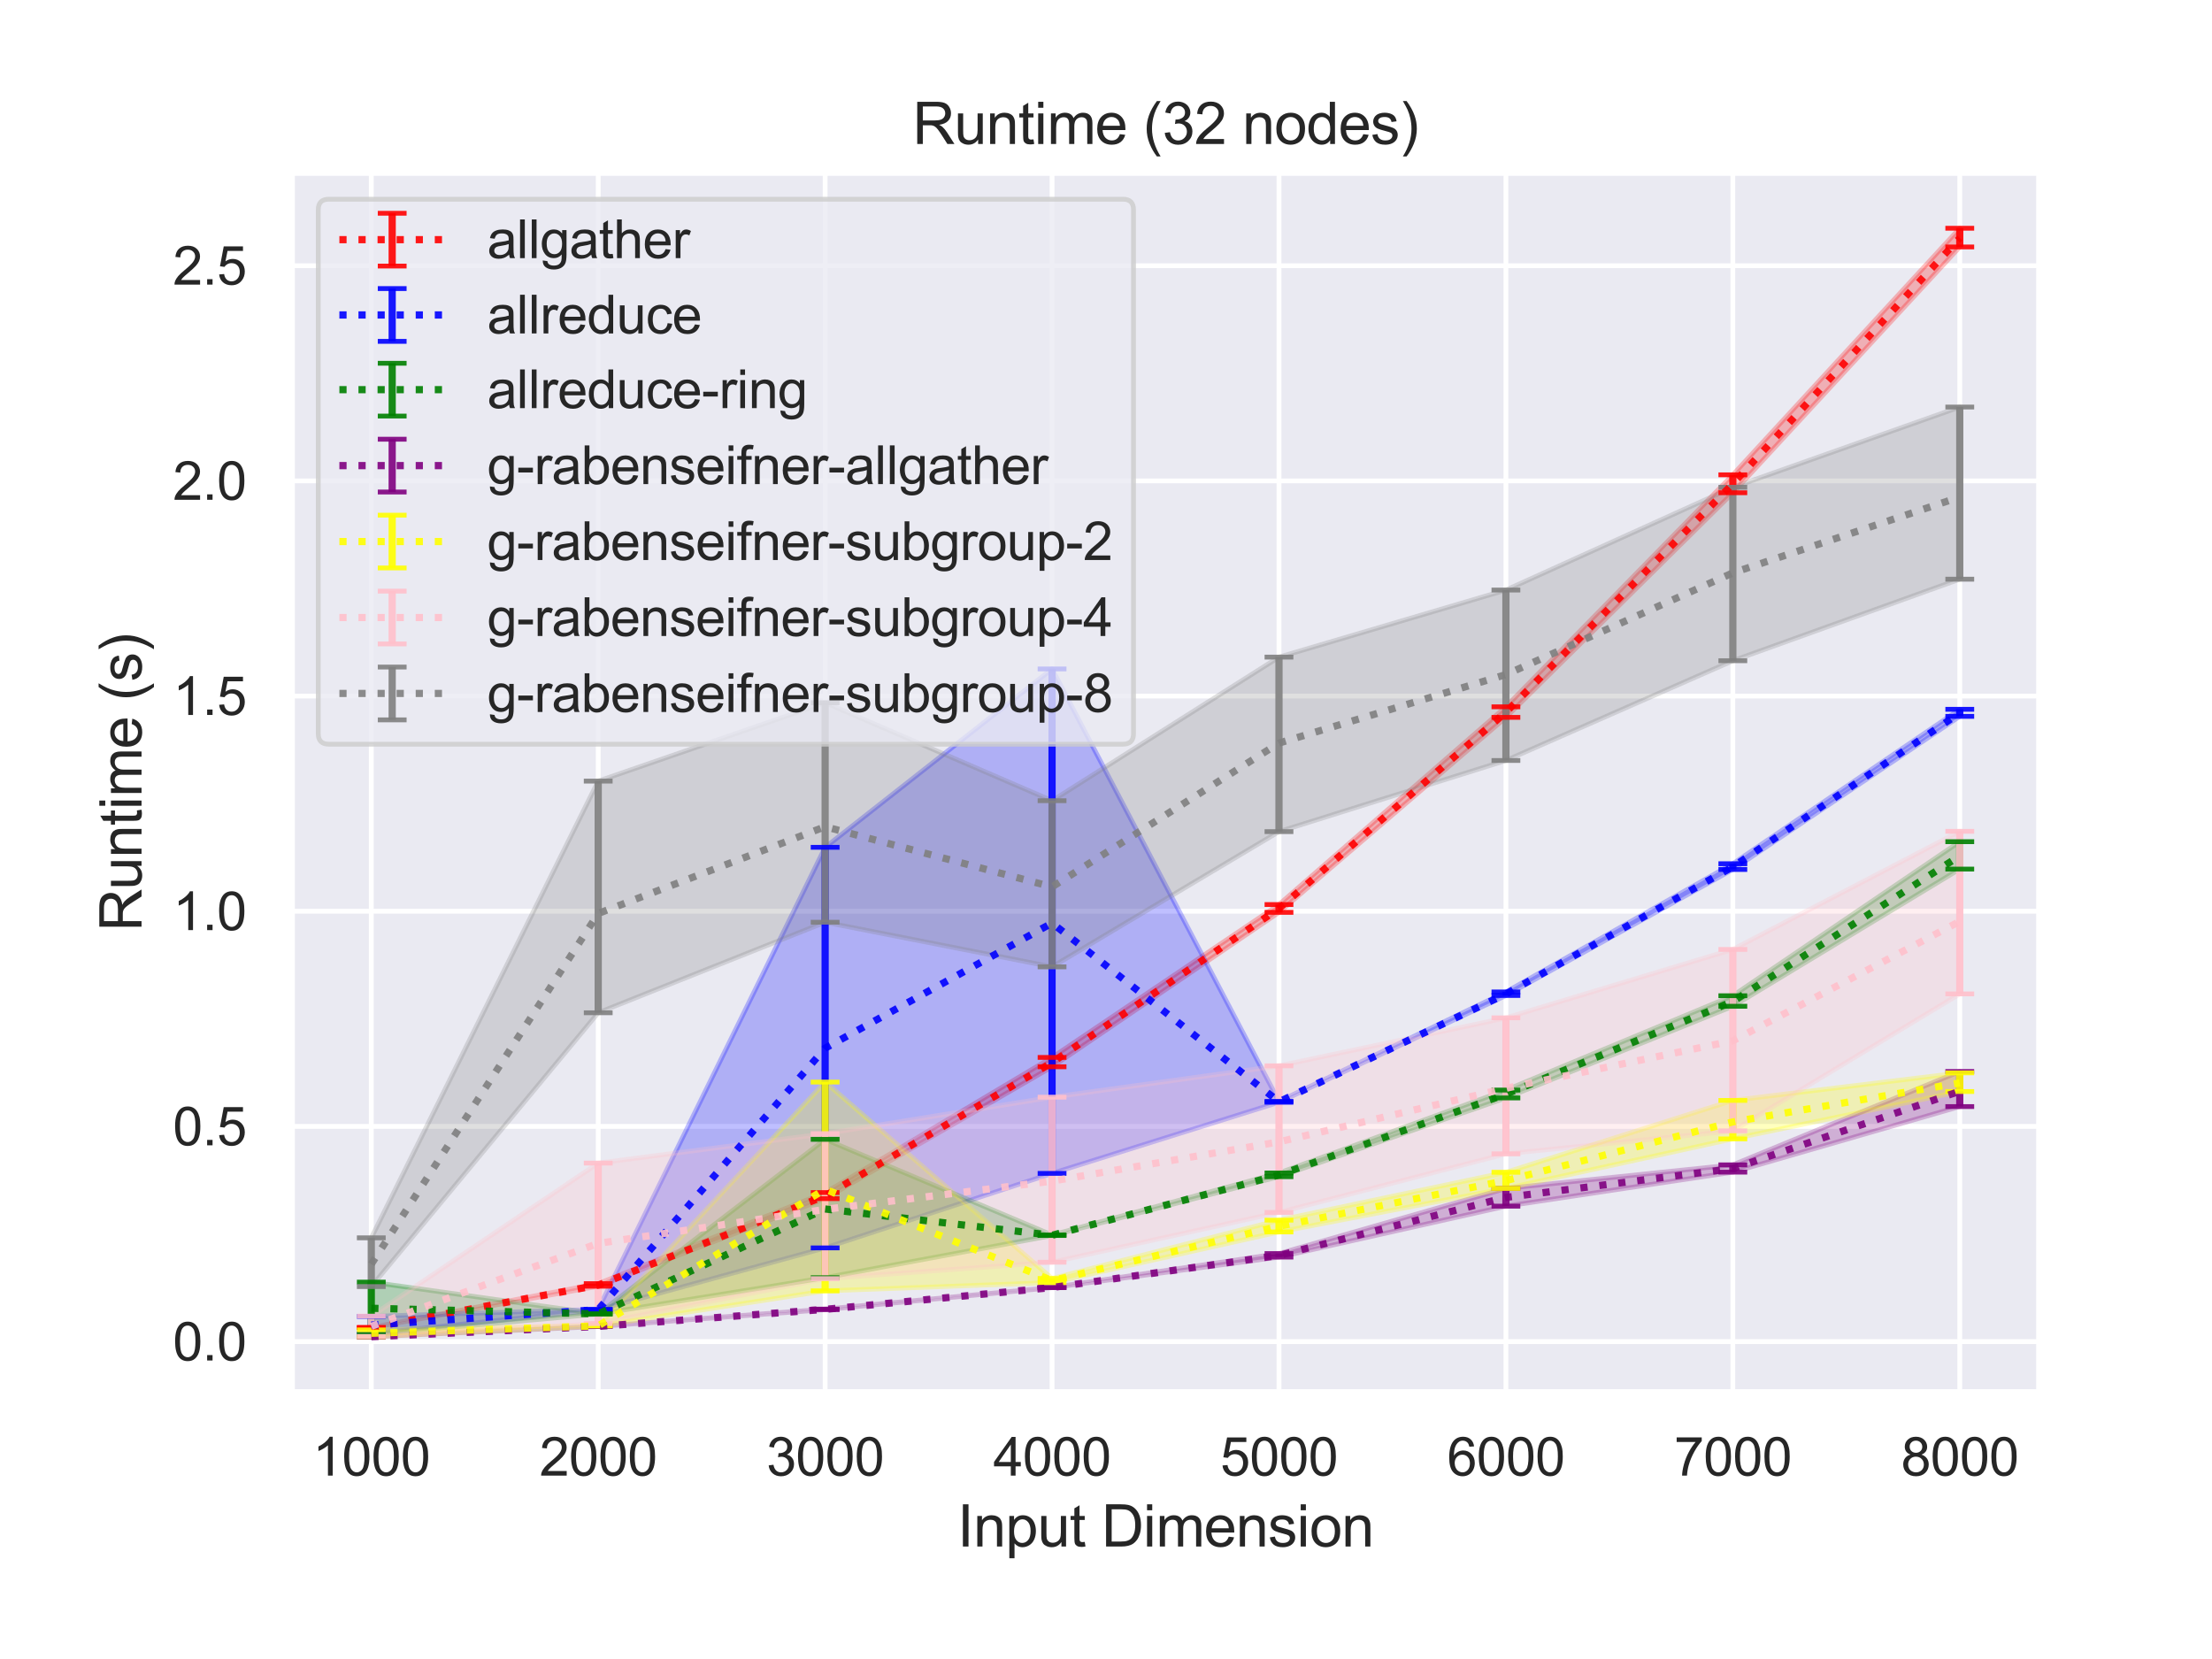<?xml version="1.0" encoding="utf-8" standalone="no"?>
<!DOCTYPE svg PUBLIC "-//W3C//DTD SVG 1.1//EN"
  "http://www.w3.org/Graphics/SVG/1.1/DTD/svg11.dtd">
<svg height="345.6pt" version="1.1" viewBox="0 0 460.8 345.6" width="460.8pt" xmlns="http://www.w3.org/2000/svg" xmlns:xlink="http://www.w3.org/1999/xlink">
 <defs>
  <style type="text/css">*{stroke-linecap:butt;stroke-linejoin:round;}</style>
 </defs>
 <g id="figure_1">
  <g id="patch_1">
   <path d="M 0 345.6 
L 460.8 345.6 
L 460.8 0 
L 0 0 
z
" style="fill:#ffffff;"/>
  </g>
  <g id="axes_1">
   <g id="patch_2">
    <path d="M 60.8 290.02 
L 424.8 290.02 
L 424.8 36 
L 60.8 36 
z
" style="fill:#eaeaf2;"/>
   </g>
   <g id="matplotlib.axis_1">
    <g id="xtick_1">
     <g id="line2d_1">
      <path clip-path="url(#pf182df8b5b)" d="M 77.345 290.02 
L 77.345 36 
" style="fill:none;stroke:#ffffff;stroke-linecap:round;"/>
     </g>
     <g id="text_1">
      <!-- 1000 -->
      <g style="fill:#262626;" transform="translate(65.111 307.394)scale(0.11 -0.11)">
       <defs>
        <path d="M 2384 0 
L 1822 0 
L 1822 3584 
Q 1619 3391 1289 3197 
Q 959 3003 697 2906 
L 697 3450 
Q 1169 3672 1522 3987 
Q 1875 4303 2022 4600 
L 2384 4600 
L 2384 0 
z
" id="ArialMT-31" transform="scale(0.016)"/>
        <path d="M 266 2259 
Q 266 3072 433 3567 
Q 600 4063 929 4331 
Q 1259 4600 1759 4600 
Q 2128 4600 2406 4451 
Q 2684 4303 2865 4023 
Q 3047 3744 3150 3342 
Q 3253 2941 3253 2259 
Q 3253 1453 3087 958 
Q 2922 463 2592 192 
Q 2263 -78 1759 -78 
Q 1097 -78 719 397 
Q 266 969 266 2259 
z
M 844 2259 
Q 844 1131 1108 757 
Q 1372 384 1759 384 
Q 2147 384 2411 759 
Q 2675 1134 2675 2259 
Q 2675 3391 2411 3762 
Q 2147 4134 1753 4134 
Q 1366 4134 1134 3806 
Q 844 3388 844 2259 
z
" id="ArialMT-30" transform="scale(0.016)"/>
       </defs>
       <use xlink:href="#ArialMT-31"/>
       <use x="55.615" xlink:href="#ArialMT-30"/>
       <use x="111.23" xlink:href="#ArialMT-30"/>
       <use x="166.846" xlink:href="#ArialMT-30"/>
      </g>
     </g>
    </g>
    <g id="xtick_2">
     <g id="line2d_2">
      <path clip-path="url(#pf182df8b5b)" d="M 124.618 290.02 
L 124.618 36 
" style="fill:none;stroke:#ffffff;stroke-linecap:round;"/>
     </g>
     <g id="text_2">
      <!-- 2000 -->
      <g style="fill:#262626;" transform="translate(112.384 307.394)scale(0.11 -0.11)">
       <defs>
        <path d="M 3222 541 
L 3222 0 
L 194 0 
Q 188 203 259 391 
Q 375 700 629 1000 
Q 884 1300 1366 1694 
Q 2113 2306 2375 2664 
Q 2638 3022 2638 3341 
Q 2638 3675 2398 3904 
Q 2159 4134 1775 4134 
Q 1369 4134 1125 3890 
Q 881 3647 878 3216 
L 300 3275 
Q 359 3922 746 4261 
Q 1134 4600 1788 4600 
Q 2447 4600 2831 4234 
Q 3216 3869 3216 3328 
Q 3216 3053 3103 2787 
Q 2991 2522 2730 2228 
Q 2469 1934 1863 1422 
Q 1356 997 1212 845 
Q 1069 694 975 541 
L 3222 541 
z
" id="ArialMT-32" transform="scale(0.016)"/>
       </defs>
       <use xlink:href="#ArialMT-32"/>
       <use x="55.615" xlink:href="#ArialMT-30"/>
       <use x="111.23" xlink:href="#ArialMT-30"/>
       <use x="166.846" xlink:href="#ArialMT-30"/>
      </g>
     </g>
    </g>
    <g id="xtick_3">
     <g id="line2d_3">
      <path clip-path="url(#pf182df8b5b)" d="M 171.891 290.02 
L 171.891 36 
" style="fill:none;stroke:#ffffff;stroke-linecap:round;"/>
     </g>
     <g id="text_3">
      <!-- 3000 -->
      <g style="fill:#262626;" transform="translate(159.657 307.394)scale(0.11 -0.11)">
       <defs>
        <path d="M 269 1209 
L 831 1284 
Q 928 806 1161 595 
Q 1394 384 1728 384 
Q 2125 384 2398 659 
Q 2672 934 2672 1341 
Q 2672 1728 2419 1979 
Q 2166 2231 1775 2231 
Q 1616 2231 1378 2169 
L 1441 2663 
Q 1497 2656 1531 2656 
Q 1891 2656 2178 2843 
Q 2466 3031 2466 3422 
Q 2466 3731 2256 3934 
Q 2047 4138 1716 4138 
Q 1388 4138 1169 3931 
Q 950 3725 888 3313 
L 325 3413 
Q 428 3978 793 4289 
Q 1159 4600 1703 4600 
Q 2078 4600 2393 4439 
Q 2709 4278 2876 4000 
Q 3044 3722 3044 3409 
Q 3044 3113 2884 2869 
Q 2725 2625 2413 2481 
Q 2819 2388 3044 2092 
Q 3269 1797 3269 1353 
Q 3269 753 2831 336 
Q 2394 -81 1725 -81 
Q 1122 -81 723 278 
Q 325 638 269 1209 
z
" id="ArialMT-33" transform="scale(0.016)"/>
       </defs>
       <use xlink:href="#ArialMT-33"/>
       <use x="55.615" xlink:href="#ArialMT-30"/>
       <use x="111.23" xlink:href="#ArialMT-30"/>
       <use x="166.846" xlink:href="#ArialMT-30"/>
      </g>
     </g>
    </g>
    <g id="xtick_4">
     <g id="line2d_4">
      <path clip-path="url(#pf182df8b5b)" d="M 219.164 290.02 
L 219.164 36 
" style="fill:none;stroke:#ffffff;stroke-linecap:round;"/>
     </g>
     <g id="text_4">
      <!-- 4000 -->
      <g style="fill:#262626;" transform="translate(206.93 307.394)scale(0.11 -0.11)">
       <defs>
        <path d="M 2069 0 
L 2069 1097 
L 81 1097 
L 81 1613 
L 2172 4581 
L 2631 4581 
L 2631 1613 
L 3250 1613 
L 3250 1097 
L 2631 1097 
L 2631 0 
L 2069 0 
z
M 2069 1613 
L 2069 3678 
L 634 1613 
L 2069 1613 
z
" id="ArialMT-34" transform="scale(0.016)"/>
       </defs>
       <use xlink:href="#ArialMT-34"/>
       <use x="55.615" xlink:href="#ArialMT-30"/>
       <use x="111.23" xlink:href="#ArialMT-30"/>
       <use x="166.846" xlink:href="#ArialMT-30"/>
      </g>
     </g>
    </g>
    <g id="xtick_5">
     <g id="line2d_5">
      <path clip-path="url(#pf182df8b5b)" d="M 266.436 290.02 
L 266.436 36 
" style="fill:none;stroke:#ffffff;stroke-linecap:round;"/>
     </g>
     <g id="text_5">
      <!-- 5000 -->
      <g style="fill:#262626;" transform="translate(254.202 307.394)scale(0.11 -0.11)">
       <defs>
        <path d="M 266 1200 
L 856 1250 
Q 922 819 1161 601 
Q 1400 384 1738 384 
Q 2144 384 2425 690 
Q 2706 997 2706 1503 
Q 2706 1984 2436 2262 
Q 2166 2541 1728 2541 
Q 1456 2541 1237 2417 
Q 1019 2294 894 2097 
L 366 2166 
L 809 4519 
L 3088 4519 
L 3088 3981 
L 1259 3981 
L 1013 2750 
Q 1425 3038 1878 3038 
Q 2478 3038 2890 2622 
Q 3303 2206 3303 1553 
Q 3303 931 2941 478 
Q 2500 -78 1738 -78 
Q 1113 -78 717 272 
Q 322 622 266 1200 
z
" id="ArialMT-35" transform="scale(0.016)"/>
       </defs>
       <use xlink:href="#ArialMT-35"/>
       <use x="55.615" xlink:href="#ArialMT-30"/>
       <use x="111.23" xlink:href="#ArialMT-30"/>
       <use x="166.846" xlink:href="#ArialMT-30"/>
      </g>
     </g>
    </g>
    <g id="xtick_6">
     <g id="line2d_6">
      <path clip-path="url(#pf182df8b5b)" d="M 313.709 290.02 
L 313.709 36 
" style="fill:none;stroke:#ffffff;stroke-linecap:round;"/>
     </g>
     <g id="text_6">
      <!-- 6000 -->
      <g style="fill:#262626;" transform="translate(301.475 307.394)scale(0.11 -0.11)">
       <defs>
        <path d="M 3184 3459 
L 2625 3416 
Q 2550 3747 2413 3897 
Q 2184 4138 1850 4138 
Q 1581 4138 1378 3988 
Q 1113 3794 959 3422 
Q 806 3050 800 2363 
Q 1003 2672 1297 2822 
Q 1591 2972 1913 2972 
Q 2475 2972 2870 2558 
Q 3266 2144 3266 1488 
Q 3266 1056 3080 686 
Q 2894 316 2569 119 
Q 2244 -78 1831 -78 
Q 1128 -78 684 439 
Q 241 956 241 2144 
Q 241 3472 731 4075 
Q 1159 4600 1884 4600 
Q 2425 4600 2770 4297 
Q 3116 3994 3184 3459 
z
M 888 1484 
Q 888 1194 1011 928 
Q 1134 663 1356 523 
Q 1578 384 1822 384 
Q 2178 384 2434 671 
Q 2691 959 2691 1453 
Q 2691 1928 2437 2201 
Q 2184 2475 1800 2475 
Q 1419 2475 1153 2201 
Q 888 1928 888 1484 
z
" id="ArialMT-36" transform="scale(0.016)"/>
       </defs>
       <use xlink:href="#ArialMT-36"/>
       <use x="55.615" xlink:href="#ArialMT-30"/>
       <use x="111.23" xlink:href="#ArialMT-30"/>
       <use x="166.846" xlink:href="#ArialMT-30"/>
      </g>
     </g>
    </g>
    <g id="xtick_7">
     <g id="line2d_7">
      <path clip-path="url(#pf182df8b5b)" d="M 360.982 290.02 
L 360.982 36 
" style="fill:none;stroke:#ffffff;stroke-linecap:round;"/>
     </g>
     <g id="text_7">
      <!-- 7000 -->
      <g style="fill:#262626;" transform="translate(348.748 307.394)scale(0.11 -0.11)">
       <defs>
        <path d="M 303 3981 
L 303 4522 
L 3269 4522 
L 3269 4084 
Q 2831 3619 2401 2847 
Q 1972 2075 1738 1259 
Q 1569 684 1522 0 
L 944 0 
Q 953 541 1156 1306 
Q 1359 2072 1739 2783 
Q 2119 3494 2547 3981 
L 303 3981 
z
" id="ArialMT-37" transform="scale(0.016)"/>
       </defs>
       <use xlink:href="#ArialMT-37"/>
       <use x="55.615" xlink:href="#ArialMT-30"/>
       <use x="111.23" xlink:href="#ArialMT-30"/>
       <use x="166.846" xlink:href="#ArialMT-30"/>
      </g>
     </g>
    </g>
    <g id="xtick_8">
     <g id="line2d_8">
      <path clip-path="url(#pf182df8b5b)" d="M 408.255 290.02 
L 408.255 36 
" style="fill:none;stroke:#ffffff;stroke-linecap:round;"/>
     </g>
     <g id="text_8">
      <!-- 8000 -->
      <g style="fill:#262626;" transform="translate(396.02 307.394)scale(0.11 -0.11)">
       <defs>
        <path d="M 1131 2484 
Q 781 2613 612 2850 
Q 444 3088 444 3419 
Q 444 3919 803 4259 
Q 1163 4600 1759 4600 
Q 2359 4600 2725 4251 
Q 3091 3903 3091 3403 
Q 3091 3084 2923 2848 
Q 2756 2613 2416 2484 
Q 2838 2347 3058 2040 
Q 3278 1734 3278 1309 
Q 3278 722 2862 322 
Q 2447 -78 1769 -78 
Q 1091 -78 675 323 
Q 259 725 259 1325 
Q 259 1772 486 2073 
Q 713 2375 1131 2484 
z
M 1019 3438 
Q 1019 3113 1228 2906 
Q 1438 2700 1772 2700 
Q 2097 2700 2305 2904 
Q 2513 3109 2513 3406 
Q 2513 3716 2298 3927 
Q 2084 4138 1766 4138 
Q 1444 4138 1231 3931 
Q 1019 3725 1019 3438 
z
M 838 1322 
Q 838 1081 952 856 
Q 1066 631 1291 507 
Q 1516 384 1775 384 
Q 2178 384 2440 643 
Q 2703 903 2703 1303 
Q 2703 1709 2433 1975 
Q 2163 2241 1756 2241 
Q 1359 2241 1098 1978 
Q 838 1716 838 1322 
z
" id="ArialMT-38" transform="scale(0.016)"/>
       </defs>
       <use xlink:href="#ArialMT-38"/>
       <use x="55.615" xlink:href="#ArialMT-30"/>
       <use x="111.23" xlink:href="#ArialMT-30"/>
       <use x="166.846" xlink:href="#ArialMT-30"/>
      </g>
     </g>
    </g>
    <g id="text_9">
     <!-- Input Dimension -->
     <g style="fill:#262626;" transform="translate(199.446 322.169)scale(0.12 -0.12)">
      <defs>
       <path d="M 597 0 
L 597 4581 
L 1203 4581 
L 1203 0 
L 597 0 
z
" id="ArialMT-49" transform="scale(0.016)"/>
       <path d="M 422 0 
L 422 3319 
L 928 3319 
L 928 2847 
Q 1294 3394 1984 3394 
Q 2284 3394 2536 3286 
Q 2788 3178 2913 3003 
Q 3038 2828 3088 2588 
Q 3119 2431 3119 2041 
L 3119 0 
L 2556 0 
L 2556 2019 
Q 2556 2363 2490 2533 
Q 2425 2703 2258 2804 
Q 2091 2906 1866 2906 
Q 1506 2906 1245 2678 
Q 984 2450 984 1813 
L 984 0 
L 422 0 
z
" id="ArialMT-6e" transform="scale(0.016)"/>
       <path d="M 422 -1272 
L 422 3319 
L 934 3319 
L 934 2888 
Q 1116 3141 1344 3267 
Q 1572 3394 1897 3394 
Q 2322 3394 2647 3175 
Q 2972 2956 3137 2557 
Q 3303 2159 3303 1684 
Q 3303 1175 3120 767 
Q 2938 359 2589 142 
Q 2241 -75 1856 -75 
Q 1575 -75 1351 44 
Q 1128 163 984 344 
L 984 -1272 
L 422 -1272 
z
M 931 1641 
Q 931 1000 1190 694 
Q 1450 388 1819 388 
Q 2194 388 2461 705 
Q 2728 1022 2728 1688 
Q 2728 2322 2467 2637 
Q 2206 2953 1844 2953 
Q 1484 2953 1207 2617 
Q 931 2281 931 1641 
z
" id="ArialMT-70" transform="scale(0.016)"/>
       <path d="M 2597 0 
L 2597 488 
Q 2209 -75 1544 -75 
Q 1250 -75 995 37 
Q 741 150 617 320 
Q 494 491 444 738 
Q 409 903 409 1263 
L 409 3319 
L 972 3319 
L 972 1478 
Q 972 1038 1006 884 
Q 1059 663 1231 536 
Q 1403 409 1656 409 
Q 1909 409 2131 539 
Q 2353 669 2445 892 
Q 2538 1116 2538 1541 
L 2538 3319 
L 3100 3319 
L 3100 0 
L 2597 0 
z
" id="ArialMT-75" transform="scale(0.016)"/>
       <path d="M 1650 503 
L 1731 6 
Q 1494 -44 1306 -44 
Q 1000 -44 831 53 
Q 663 150 594 308 
Q 525 466 525 972 
L 525 2881 
L 113 2881 
L 113 3319 
L 525 3319 
L 525 4141 
L 1084 4478 
L 1084 3319 
L 1650 3319 
L 1650 2881 
L 1084 2881 
L 1084 941 
Q 1084 700 1114 631 
Q 1144 563 1211 522 
Q 1278 481 1403 481 
Q 1497 481 1650 503 
z
" id="ArialMT-74" transform="scale(0.016)"/>
       <path id="ArialMT-20" transform="scale(0.016)"/>
       <path d="M 494 0 
L 494 4581 
L 2072 4581 
Q 2606 4581 2888 4516 
Q 3281 4425 3559 4188 
Q 3922 3881 4101 3404 
Q 4281 2928 4281 2316 
Q 4281 1794 4159 1391 
Q 4038 988 3847 723 
Q 3656 459 3429 307 
Q 3203 156 2883 78 
Q 2563 0 2147 0 
L 494 0 
z
M 1100 541 
L 2078 541 
Q 2531 541 2789 625 
Q 3047 709 3200 863 
Q 3416 1078 3536 1442 
Q 3656 1806 3656 2325 
Q 3656 3044 3420 3430 
Q 3184 3816 2847 3947 
Q 2603 4041 2063 4041 
L 1100 4041 
L 1100 541 
z
" id="ArialMT-44" transform="scale(0.016)"/>
       <path d="M 425 3934 
L 425 4581 
L 988 4581 
L 988 3934 
L 425 3934 
z
M 425 0 
L 425 3319 
L 988 3319 
L 988 0 
L 425 0 
z
" id="ArialMT-69" transform="scale(0.016)"/>
       <path d="M 422 0 
L 422 3319 
L 925 3319 
L 925 2853 
Q 1081 3097 1340 3245 
Q 1600 3394 1931 3394 
Q 2300 3394 2536 3241 
Q 2772 3088 2869 2813 
Q 3263 3394 3894 3394 
Q 4388 3394 4653 3120 
Q 4919 2847 4919 2278 
L 4919 0 
L 4359 0 
L 4359 2091 
Q 4359 2428 4304 2576 
Q 4250 2725 4106 2815 
Q 3963 2906 3769 2906 
Q 3419 2906 3187 2673 
Q 2956 2441 2956 1928 
L 2956 0 
L 2394 0 
L 2394 2156 
Q 2394 2531 2256 2718 
Q 2119 2906 1806 2906 
Q 1569 2906 1367 2781 
Q 1166 2656 1075 2415 
Q 984 2175 984 1722 
L 984 0 
L 422 0 
z
" id="ArialMT-6d" transform="scale(0.016)"/>
       <path d="M 2694 1069 
L 3275 997 
Q 3138 488 2766 206 
Q 2394 -75 1816 -75 
Q 1088 -75 661 373 
Q 234 822 234 1631 
Q 234 2469 665 2931 
Q 1097 3394 1784 3394 
Q 2450 3394 2872 2941 
Q 3294 2488 3294 1666 
Q 3294 1616 3291 1516 
L 816 1516 
Q 847 969 1125 678 
Q 1403 388 1819 388 
Q 2128 388 2347 550 
Q 2566 713 2694 1069 
z
M 847 1978 
L 2700 1978 
Q 2663 2397 2488 2606 
Q 2219 2931 1791 2931 
Q 1403 2931 1139 2672 
Q 875 2413 847 1978 
z
" id="ArialMT-65" transform="scale(0.016)"/>
       <path d="M 197 991 
L 753 1078 
Q 800 744 1014 566 
Q 1228 388 1613 388 
Q 2000 388 2187 545 
Q 2375 703 2375 916 
Q 2375 1106 2209 1216 
Q 2094 1291 1634 1406 
Q 1016 1563 777 1677 
Q 538 1791 414 1992 
Q 291 2194 291 2438 
Q 291 2659 392 2848 
Q 494 3038 669 3163 
Q 800 3259 1026 3326 
Q 1253 3394 1513 3394 
Q 1903 3394 2198 3281 
Q 2494 3169 2634 2976 
Q 2775 2784 2828 2463 
L 2278 2388 
Q 2241 2644 2061 2787 
Q 1881 2931 1553 2931 
Q 1166 2931 1000 2803 
Q 834 2675 834 2503 
Q 834 2394 903 2306 
Q 972 2216 1119 2156 
Q 1203 2125 1616 2013 
Q 2213 1853 2448 1751 
Q 2684 1650 2818 1456 
Q 2953 1263 2953 975 
Q 2953 694 2789 445 
Q 2625 197 2315 61 
Q 2006 -75 1616 -75 
Q 969 -75 630 194 
Q 291 463 197 991 
z
" id="ArialMT-73" transform="scale(0.016)"/>
       <path d="M 213 1659 
Q 213 2581 725 3025 
Q 1153 3394 1769 3394 
Q 2453 3394 2887 2945 
Q 3322 2497 3322 1706 
Q 3322 1066 3130 698 
Q 2938 331 2570 128 
Q 2203 -75 1769 -75 
Q 1072 -75 642 372 
Q 213 819 213 1659 
z
M 791 1659 
Q 791 1022 1069 705 
Q 1347 388 1769 388 
Q 2188 388 2466 706 
Q 2744 1025 2744 1678 
Q 2744 2294 2464 2611 
Q 2184 2928 1769 2928 
Q 1347 2928 1069 2612 
Q 791 2297 791 1659 
z
" id="ArialMT-6f" transform="scale(0.016)"/>
      </defs>
      <use xlink:href="#ArialMT-49"/>
      <use x="27.783" xlink:href="#ArialMT-6e"/>
      <use x="83.398" xlink:href="#ArialMT-70"/>
      <use x="139.014" xlink:href="#ArialMT-75"/>
      <use x="194.629" xlink:href="#ArialMT-74"/>
      <use x="222.412" xlink:href="#ArialMT-20"/>
      <use x="250.195" xlink:href="#ArialMT-44"/>
      <use x="322.412" xlink:href="#ArialMT-69"/>
      <use x="344.629" xlink:href="#ArialMT-6d"/>
      <use x="427.93" xlink:href="#ArialMT-65"/>
      <use x="483.545" xlink:href="#ArialMT-6e"/>
      <use x="539.16" xlink:href="#ArialMT-73"/>
      <use x="589.16" xlink:href="#ArialMT-69"/>
      <use x="611.377" xlink:href="#ArialMT-6f"/>
      <use x="666.992" xlink:href="#ArialMT-6e"/>
     </g>
    </g>
   </g>
   <g id="matplotlib.axis_2">
    <g id="ytick_1">
     <g id="line2d_9">
      <path clip-path="url(#pf182df8b5b)" d="M 60.8 279.478 
L 424.8 279.478 
" style="fill:none;stroke:#ffffff;stroke-linecap:round;"/>
     </g>
     <g id="text_10">
      <!-- 0.0 -->
      <g style="fill:#262626;" transform="translate(36.01 283.415)scale(0.11 -0.11)">
       <defs>
        <path d="M 581 0 
L 581 641 
L 1222 641 
L 1222 0 
L 581 0 
z
" id="ArialMT-2e" transform="scale(0.016)"/>
       </defs>
       <use xlink:href="#ArialMT-30"/>
       <use x="55.615" xlink:href="#ArialMT-2e"/>
       <use x="83.398" xlink:href="#ArialMT-30"/>
      </g>
     </g>
    </g>
    <g id="ytick_2">
     <g id="line2d_10">
      <path clip-path="url(#pf182df8b5b)" d="M 60.8 234.652 
L 424.8 234.652 
" style="fill:none;stroke:#ffffff;stroke-linecap:round;"/>
     </g>
     <g id="text_11">
      <!-- 0.5 -->
      <g style="fill:#262626;" transform="translate(36.01 238.589)scale(0.11 -0.11)">
       <use xlink:href="#ArialMT-30"/>
       <use x="55.615" xlink:href="#ArialMT-2e"/>
       <use x="83.398" xlink:href="#ArialMT-35"/>
      </g>
     </g>
    </g>
    <g id="ytick_3">
     <g id="line2d_11">
      <path clip-path="url(#pf182df8b5b)" d="M 60.8 189.826 
L 424.8 189.826 
" style="fill:none;stroke:#ffffff;stroke-linecap:round;"/>
     </g>
     <g id="text_12">
      <!-- 1.0 -->
      <g style="fill:#262626;" transform="translate(36.01 193.763)scale(0.11 -0.11)">
       <use xlink:href="#ArialMT-31"/>
       <use x="55.615" xlink:href="#ArialMT-2e"/>
       <use x="83.398" xlink:href="#ArialMT-30"/>
      </g>
     </g>
    </g>
    <g id="ytick_4">
     <g id="line2d_12">
      <path clip-path="url(#pf182df8b5b)" d="M 60.8 145.001 
L 424.8 145.001 
" style="fill:none;stroke:#ffffff;stroke-linecap:round;"/>
     </g>
     <g id="text_13">
      <!-- 1.5 -->
      <g style="fill:#262626;" transform="translate(36.01 148.937)scale(0.11 -0.11)">
       <use xlink:href="#ArialMT-31"/>
       <use x="55.615" xlink:href="#ArialMT-2e"/>
       <use x="83.398" xlink:href="#ArialMT-35"/>
      </g>
     </g>
    </g>
    <g id="ytick_5">
     <g id="line2d_13">
      <path clip-path="url(#pf182df8b5b)" d="M 60.8 100.175 
L 424.8 100.175 
" style="fill:none;stroke:#ffffff;stroke-linecap:round;"/>
     </g>
     <g id="text_14">
      <!-- 2.0 -->
      <g style="fill:#262626;" transform="translate(36.01 104.112)scale(0.11 -0.11)">
       <use xlink:href="#ArialMT-32"/>
       <use x="55.615" xlink:href="#ArialMT-2e"/>
       <use x="83.398" xlink:href="#ArialMT-30"/>
      </g>
     </g>
    </g>
    <g id="ytick_6">
     <g id="line2d_14">
      <path clip-path="url(#pf182df8b5b)" d="M 60.8 55.349 
L 424.8 55.349 
" style="fill:none;stroke:#ffffff;stroke-linecap:round;"/>
     </g>
     <g id="text_15">
      <!-- 2.5 -->
      <g style="fill:#262626;" transform="translate(36.01 59.286)scale(0.11 -0.11)">
       <use xlink:href="#ArialMT-32"/>
       <use x="55.615" xlink:href="#ArialMT-2e"/>
       <use x="83.398" xlink:href="#ArialMT-35"/>
      </g>
     </g>
    </g>
    <g id="text_16">
     <!-- Runtime (s) -->
     <g style="fill:#262626;" transform="translate(29.484 194.013)rotate(-90)scale(0.12 -0.12)">
      <defs>
       <path d="M 503 0 
L 503 4581 
L 2534 4581 
Q 3147 4581 3465 4457 
Q 3784 4334 3975 4021 
Q 4166 3709 4166 3331 
Q 4166 2844 3850 2509 
Q 3534 2175 2875 2084 
Q 3116 1969 3241 1856 
Q 3506 1613 3744 1247 
L 4541 0 
L 3778 0 
L 3172 953 
Q 2906 1366 2734 1584 
Q 2563 1803 2427 1890 
Q 2291 1978 2150 2013 
Q 2047 2034 1813 2034 
L 1109 2034 
L 1109 0 
L 503 0 
z
M 1109 2559 
L 2413 2559 
Q 2828 2559 3062 2645 
Q 3297 2731 3419 2920 
Q 3541 3109 3541 3331 
Q 3541 3656 3305 3865 
Q 3069 4075 2559 4075 
L 1109 4075 
L 1109 2559 
z
" id="ArialMT-52" transform="scale(0.016)"/>
       <path d="M 1497 -1347 
Q 1031 -759 709 28 
Q 388 816 388 1659 
Q 388 2403 628 3084 
Q 909 3875 1497 4659 
L 1900 4659 
Q 1522 4009 1400 3731 
Q 1209 3300 1100 2831 
Q 966 2247 966 1656 
Q 966 153 1900 -1347 
L 1497 -1347 
z
" id="ArialMT-28" transform="scale(0.016)"/>
       <path d="M 791 -1347 
L 388 -1347 
Q 1322 153 1322 1656 
Q 1322 2244 1188 2822 
Q 1081 3291 891 3722 
Q 769 4003 388 4659 
L 791 4659 
Q 1378 3875 1659 3084 
Q 1900 2403 1900 1659 
Q 1900 816 1576 28 
Q 1253 -759 791 -1347 
z
" id="ArialMT-29" transform="scale(0.016)"/>
      </defs>
      <use xlink:href="#ArialMT-52"/>
      <use x="72.217" xlink:href="#ArialMT-75"/>
      <use x="127.832" xlink:href="#ArialMT-6e"/>
      <use x="183.447" xlink:href="#ArialMT-74"/>
      <use x="211.23" xlink:href="#ArialMT-69"/>
      <use x="233.447" xlink:href="#ArialMT-6d"/>
      <use x="316.748" xlink:href="#ArialMT-65"/>
      <use x="372.363" xlink:href="#ArialMT-20"/>
      <use x="400.146" xlink:href="#ArialMT-28"/>
      <use x="433.447" xlink:href="#ArialMT-73"/>
      <use x="483.447" xlink:href="#ArialMT-29"/>
     </g>
    </g>
   </g>
   <g id="PolyCollection_1">
    <defs>
     <path d="M 77.345 -69.063 
L 77.345 -69.012 
L 124.618 -77.659 
L 171.891 -95.905 
L 219.164 -123.37 
L 266.436 -155.543 
L 313.709 -196.159 
L 360.982 -242.95 
L 408.255 -294.156 
L 408.255 -298.054 
L 408.255 -298.054 
L 360.982 -246.689 
L 313.709 -198.363 
L 266.436 -157.168 
L 219.164 -125.318 
L 171.891 -97.166 
L 124.618 -78.197 
L 77.345 -69.063 
z
" id="md2900339c3" style="stroke:#ff0000;stroke-opacity:0.25;"/>
    </defs>
    <g clip-path="url(#pf182df8b5b)">
     <use style="fill:#ff0000;fill-opacity:0.25;stroke:#ff0000;stroke-opacity:0.25;" x="0" xlink:href="#md2900339c3" y="345.6"/>
    </g>
   </g>
   <g id="PolyCollection_2">
    <defs>
     <path d="M 77.345 -71.375 
L 77.345 -67.763 
L 124.618 -72.735 
L 171.891 -85.644 
L 219.164 -101.159 
L 266.436 -115.981 
L 313.709 -138.224 
L 360.982 -164.475 
L 408.255 -196.373 
L 408.255 -197.837 
L 408.255 -197.837 
L 360.982 -165.666 
L 313.709 -138.96 
L 266.436 -116.163 
L 219.164 -206.246 
L 171.891 -169.087 
L 124.618 -72.841 
L 77.345 -71.375 
z
" id="m23af280deb" style="stroke:#0000ff;stroke-opacity:0.25;"/>
    </defs>
    <g clip-path="url(#pf182df8b5b)">
     <use style="fill:#0000ff;fill-opacity:0.25;stroke:#0000ff;stroke-opacity:0.25;" x="0" xlink:href="#m23af280deb" y="345.6"/>
    </g>
   </g>
   <g id="PolyCollection_3">
    <defs>
     <path d="M 77.345 -78.509 
L 77.345 -67.627 
L 124.618 -71.865 
L 171.891 -79.436 
L 219.164 -88.221 
L 266.436 -100.479 
L 313.709 -116.885 
L 360.982 -135.978 
L 408.255 -164.554 
L 408.255 -170.262 
L 408.255 -170.262 
L 360.982 -138.173 
L 313.709 -118.517 
L 266.436 -101.244 
L 219.164 -88.328 
L 171.891 -108.254 
L 124.618 -71.902 
L 77.345 -78.509 
z
" id="mf93c902139" style="stroke:#008000;stroke-opacity:0.25;"/>
    </defs>
    <g clip-path="url(#pf182df8b5b)">
     <use style="fill:#008000;fill-opacity:0.25;stroke:#008000;stroke-opacity:0.25;" x="0" xlink:href="#mf93c902139" y="345.6"/>
    </g>
   </g>
   <g id="PolyCollection_4">
    <defs>
     <path d="M 77.345 -67.131 
L 77.345 -67.126 
L 124.618 -69.269 
L 171.891 -72.786 
L 219.164 -77.37 
L 266.436 -83.723 
L 313.709 -94.334 
L 360.982 -101.418 
L 408.255 -115.087 
L 408.255 -122.387 
L 408.255 -122.387 
L 360.982 -102.939 
L 313.709 -98.028 
L 266.436 -84.459 
L 219.164 -77.392 
L 171.891 -72.887 
L 124.618 -69.285 
L 77.345 -67.131 
z
" id="ma74aff3d71" style="stroke:#800080;stroke-opacity:0.25;"/>
    </defs>
    <g clip-path="url(#pf182df8b5b)">
     <use style="fill:#800080;fill-opacity:0.25;stroke:#800080;stroke-opacity:0.25;" x="0" xlink:href="#ma74aff3d71" y="345.6"/>
    </g>
   </g>
   <g id="PolyCollection_5">
    <defs>
     <path d="M 77.345 -68.557 
L 77.345 -67.155 
L 124.618 -69.389 
L 171.891 -76.69 
L 219.164 -78.419 
L 266.436 -88.966 
L 313.709 -98.035 
L 360.982 -108.35 
L 408.255 -118.218 
L 408.255 -122.096 
L 408.255 -122.096 
L 360.982 -116.365 
L 313.709 -101.388 
L 266.436 -91.415 
L 219.164 -79.273 
L 171.891 -120.179 
L 124.618 -69.415 
L 77.345 -68.557 
z
" id="mad8d5f86bd" style="stroke:#ffff00;stroke-opacity:0.25;"/>
    </defs>
    <g clip-path="url(#pf182df8b5b)">
     <use style="fill:#ffff00;fill-opacity:0.25;stroke:#ffff00;stroke-opacity:0.25;" x="0" xlink:href="#mad8d5f86bd" y="345.6"/>
    </g>
   </g>
   <g id="PolyCollection_6">
    <defs>
     <path d="M 77.345 -71.424 
L 77.345 -67.194 
L 124.618 -69.875 
L 171.891 -79.234 
L 219.164 -82.654 
L 266.436 -93.032 
L 313.709 -105.235 
L 360.982 -110.018 
L 408.255 -138.551 
L 408.255 -172.419 
L 408.255 -172.419 
L 360.982 -147.821 
L 313.709 -133.561 
L 266.436 -123.569 
L 219.164 -117.038 
L 171.891 -109.436 
L 124.618 -103.306 
L 77.345 -71.424 
z
" id="mc8fdeff15d" style="stroke:#ffc0cb;stroke-opacity:0.25;"/>
    </defs>
    <g clip-path="url(#pf182df8b5b)">
     <use style="fill:#ffc0cb;fill-opacity:0.25;stroke:#ffc0cb;stroke-opacity:0.25;" x="0" xlink:href="#mc8fdeff15d" y="345.6"/>
    </g>
   </g>
   <g id="PolyCollection_7">
    <defs>
     <path d="M 77.345 -87.737 
L 77.345 -77.582 
L 124.618 -134.625 
L 171.891 -153.487 
L 219.164 -144.189 
L 266.436 -172.358 
L 313.709 -187.179 
L 360.982 -207.953 
L 408.255 -224.946 
L 408.255 -260.81 
L 408.255 -260.81 
L 360.982 -244.088 
L 313.709 -222.684 
L 266.436 -208.713 
L 219.164 -178.796 
L 171.891 -199.213 
L 124.618 -182.884 
L 77.345 -87.737 
z
" id="m62146119e5" style="stroke:#808080;stroke-opacity:0.25;"/>
    </defs>
    <g clip-path="url(#pf182df8b5b)">
     <use style="fill:#808080;fill-opacity:0.25;stroke:#808080;stroke-opacity:0.25;" x="0" xlink:href="#m62146119e5" y="345.6"/>
    </g>
   </g>
   <g id="LineCollection_1">
    <path clip-path="url(#pf182df8b5b)" d="M 77.345 276.588 
L 77.345 276.537 
" style="fill:none;stroke:#ff0000;stroke-opacity:0.9;stroke-width:1.5;"/>
    <path clip-path="url(#pf182df8b5b)" d="M 124.618 267.941 
L 124.618 267.403 
" style="fill:none;stroke:#ff0000;stroke-opacity:0.9;stroke-width:1.5;"/>
    <path clip-path="url(#pf182df8b5b)" d="M 171.891 249.695 
L 171.891 248.434 
" style="fill:none;stroke:#ff0000;stroke-opacity:0.9;stroke-width:1.5;"/>
    <path clip-path="url(#pf182df8b5b)" d="M 219.164 222.23 
L 219.164 220.282 
" style="fill:none;stroke:#ff0000;stroke-opacity:0.9;stroke-width:1.5;"/>
    <path clip-path="url(#pf182df8b5b)" d="M 266.436 190.057 
L 266.436 188.432 
" style="fill:none;stroke:#ff0000;stroke-opacity:0.9;stroke-width:1.5;"/>
    <path clip-path="url(#pf182df8b5b)" d="M 313.709 149.441 
L 313.709 147.237 
" style="fill:none;stroke:#ff0000;stroke-opacity:0.9;stroke-width:1.5;"/>
    <path clip-path="url(#pf182df8b5b)" d="M 360.982 102.65 
L 360.982 98.911 
" style="fill:none;stroke:#ff0000;stroke-opacity:0.9;stroke-width:1.5;"/>
    <path clip-path="url(#pf182df8b5b)" d="M 408.255 51.444 
L 408.255 47.546 
" style="fill:none;stroke:#ff0000;stroke-opacity:0.9;stroke-width:1.5;"/>
   </g>
   <g id="LineCollection_2">
    <path clip-path="url(#pf182df8b5b)" d="M 77.345 277.837 
L 77.345 274.225 
" style="fill:none;stroke:#0000ff;stroke-opacity:0.9;stroke-width:1.5;"/>
    <path clip-path="url(#pf182df8b5b)" d="M 124.618 272.865 
L 124.618 272.759 
" style="fill:none;stroke:#0000ff;stroke-opacity:0.9;stroke-width:1.5;"/>
    <path clip-path="url(#pf182df8b5b)" d="M 171.891 259.956 
L 171.891 176.513 
" style="fill:none;stroke:#0000ff;stroke-opacity:0.9;stroke-width:1.5;"/>
    <path clip-path="url(#pf182df8b5b)" d="M 219.164 244.441 
L 219.164 139.354 
" style="fill:none;stroke:#0000ff;stroke-opacity:0.9;stroke-width:1.5;"/>
    <path clip-path="url(#pf182df8b5b)" d="M 266.436 229.619 
L 266.436 229.437 
" style="fill:none;stroke:#0000ff;stroke-opacity:0.9;stroke-width:1.5;"/>
    <path clip-path="url(#pf182df8b5b)" d="M 313.709 207.376 
L 313.709 206.64 
" style="fill:none;stroke:#0000ff;stroke-opacity:0.9;stroke-width:1.5;"/>
    <path clip-path="url(#pf182df8b5b)" d="M 360.982 181.125 
L 360.982 179.934 
" style="fill:none;stroke:#0000ff;stroke-opacity:0.9;stroke-width:1.5;"/>
    <path clip-path="url(#pf182df8b5b)" d="M 408.255 149.227 
L 408.255 147.763 
" style="fill:none;stroke:#0000ff;stroke-opacity:0.9;stroke-width:1.5;"/>
   </g>
   <g id="LineCollection_3">
    <path clip-path="url(#pf182df8b5b)" d="M 77.345 277.973 
L 77.345 267.091 
" style="fill:none;stroke:#008000;stroke-opacity:0.9;stroke-width:1.5;"/>
    <path clip-path="url(#pf182df8b5b)" d="M 124.618 273.735 
L 124.618 273.698 
" style="fill:none;stroke:#008000;stroke-opacity:0.9;stroke-width:1.5;"/>
    <path clip-path="url(#pf182df8b5b)" d="M 171.891 266.164 
L 171.891 237.346 
" style="fill:none;stroke:#008000;stroke-opacity:0.9;stroke-width:1.5;"/>
    <path clip-path="url(#pf182df8b5b)" d="M 219.164 257.379 
L 219.164 257.272 
" style="fill:none;stroke:#008000;stroke-opacity:0.9;stroke-width:1.5;"/>
    <path clip-path="url(#pf182df8b5b)" d="M 266.436 245.121 
L 266.436 244.356 
" style="fill:none;stroke:#008000;stroke-opacity:0.9;stroke-width:1.5;"/>
    <path clip-path="url(#pf182df8b5b)" d="M 313.709 228.715 
L 313.709 227.083 
" style="fill:none;stroke:#008000;stroke-opacity:0.9;stroke-width:1.5;"/>
    <path clip-path="url(#pf182df8b5b)" d="M 360.982 209.622 
L 360.982 207.427 
" style="fill:none;stroke:#008000;stroke-opacity:0.9;stroke-width:1.5;"/>
    <path clip-path="url(#pf182df8b5b)" d="M 408.255 181.046 
L 408.255 175.338 
" style="fill:none;stroke:#008000;stroke-opacity:0.9;stroke-width:1.5;"/>
   </g>
   <g id="LineCollection_4">
    <path clip-path="url(#pf182df8b5b)" d="M 77.345 278.474 
L 77.345 278.469 
" style="fill:none;stroke:#800080;stroke-opacity:0.9;stroke-width:1.5;"/>
    <path clip-path="url(#pf182df8b5b)" d="M 124.618 276.331 
L 124.618 276.315 
" style="fill:none;stroke:#800080;stroke-opacity:0.9;stroke-width:1.5;"/>
    <path clip-path="url(#pf182df8b5b)" d="M 171.891 272.814 
L 171.891 272.713 
" style="fill:none;stroke:#800080;stroke-opacity:0.9;stroke-width:1.5;"/>
    <path clip-path="url(#pf182df8b5b)" d="M 219.164 268.23 
L 219.164 268.208 
" style="fill:none;stroke:#800080;stroke-opacity:0.9;stroke-width:1.5;"/>
    <path clip-path="url(#pf182df8b5b)" d="M 266.436 261.877 
L 266.436 261.141 
" style="fill:none;stroke:#800080;stroke-opacity:0.9;stroke-width:1.5;"/>
    <path clip-path="url(#pf182df8b5b)" d="M 313.709 251.266 
L 313.709 247.572 
" style="fill:none;stroke:#800080;stroke-opacity:0.9;stroke-width:1.5;"/>
    <path clip-path="url(#pf182df8b5b)" d="M 360.982 244.182 
L 360.982 242.661 
" style="fill:none;stroke:#800080;stroke-opacity:0.9;stroke-width:1.5;"/>
    <path clip-path="url(#pf182df8b5b)" d="M 408.255 230.513 
L 408.255 223.213 
" style="fill:none;stroke:#800080;stroke-opacity:0.9;stroke-width:1.5;"/>
   </g>
   <g id="LineCollection_5">
    <path clip-path="url(#pf182df8b5b)" d="M 77.345 278.445 
L 77.345 277.043 
" style="fill:none;stroke:#ffff00;stroke-opacity:0.9;stroke-width:1.5;"/>
    <path clip-path="url(#pf182df8b5b)" d="M 124.618 276.211 
L 124.618 276.185 
" style="fill:none;stroke:#ffff00;stroke-opacity:0.9;stroke-width:1.5;"/>
    <path clip-path="url(#pf182df8b5b)" d="M 171.891 268.91 
L 171.891 225.421 
" style="fill:none;stroke:#ffff00;stroke-opacity:0.9;stroke-width:1.5;"/>
    <path clip-path="url(#pf182df8b5b)" d="M 219.164 267.181 
L 219.164 266.327 
" style="fill:none;stroke:#ffff00;stroke-opacity:0.9;stroke-width:1.5;"/>
    <path clip-path="url(#pf182df8b5b)" d="M 266.436 256.634 
L 266.436 254.185 
" style="fill:none;stroke:#ffff00;stroke-opacity:0.9;stroke-width:1.5;"/>
    <path clip-path="url(#pf182df8b5b)" d="M 313.709 247.565 
L 313.709 244.212 
" style="fill:none;stroke:#ffff00;stroke-opacity:0.9;stroke-width:1.5;"/>
    <path clip-path="url(#pf182df8b5b)" d="M 360.982 237.25 
L 360.982 229.235 
" style="fill:none;stroke:#ffff00;stroke-opacity:0.9;stroke-width:1.5;"/>
    <path clip-path="url(#pf182df8b5b)" d="M 408.255 227.382 
L 408.255 223.504 
" style="fill:none;stroke:#ffff00;stroke-opacity:0.9;stroke-width:1.5;"/>
   </g>
   <g id="LineCollection_6">
    <path clip-path="url(#pf182df8b5b)" d="M 77.345 278.406 
L 77.345 274.176 
" style="fill:none;stroke:#ffc0cb;stroke-opacity:0.9;stroke-width:1.5;"/>
    <path clip-path="url(#pf182df8b5b)" d="M 124.618 275.725 
L 124.618 242.294 
" style="fill:none;stroke:#ffc0cb;stroke-opacity:0.9;stroke-width:1.5;"/>
    <path clip-path="url(#pf182df8b5b)" d="M 171.891 266.366 
L 171.891 236.164 
" style="fill:none;stroke:#ffc0cb;stroke-opacity:0.9;stroke-width:1.5;"/>
    <path clip-path="url(#pf182df8b5b)" d="M 219.164 262.946 
L 219.164 228.562 
" style="fill:none;stroke:#ffc0cb;stroke-opacity:0.9;stroke-width:1.5;"/>
    <path clip-path="url(#pf182df8b5b)" d="M 266.436 252.568 
L 266.436 222.031 
" style="fill:none;stroke:#ffc0cb;stroke-opacity:0.9;stroke-width:1.5;"/>
    <path clip-path="url(#pf182df8b5b)" d="M 313.709 240.365 
L 313.709 212.039 
" style="fill:none;stroke:#ffc0cb;stroke-opacity:0.9;stroke-width:1.5;"/>
    <path clip-path="url(#pf182df8b5b)" d="M 360.982 235.582 
L 360.982 197.779 
" style="fill:none;stroke:#ffc0cb;stroke-opacity:0.9;stroke-width:1.5;"/>
    <path clip-path="url(#pf182df8b5b)" d="M 408.255 207.049 
L 408.255 173.181 
" style="fill:none;stroke:#ffc0cb;stroke-opacity:0.9;stroke-width:1.5;"/>
   </g>
   <g id="LineCollection_7">
    <path clip-path="url(#pf182df8b5b)" d="M 77.345 268.018 
L 77.345 257.863 
" style="fill:none;stroke:#808080;stroke-opacity:0.9;stroke-width:1.5;"/>
    <path clip-path="url(#pf182df8b5b)" d="M 124.618 210.975 
L 124.618 162.716 
" style="fill:none;stroke:#808080;stroke-opacity:0.9;stroke-width:1.5;"/>
    <path clip-path="url(#pf182df8b5b)" d="M 171.891 192.113 
L 171.891 146.387 
" style="fill:none;stroke:#808080;stroke-opacity:0.9;stroke-width:1.5;"/>
    <path clip-path="url(#pf182df8b5b)" d="M 219.164 201.411 
L 219.164 166.804 
" style="fill:none;stroke:#808080;stroke-opacity:0.9;stroke-width:1.5;"/>
    <path clip-path="url(#pf182df8b5b)" d="M 266.436 173.242 
L 266.436 136.887 
" style="fill:none;stroke:#808080;stroke-opacity:0.9;stroke-width:1.5;"/>
    <path clip-path="url(#pf182df8b5b)" d="M 313.709 158.421 
L 313.709 122.916 
" style="fill:none;stroke:#808080;stroke-opacity:0.9;stroke-width:1.5;"/>
    <path clip-path="url(#pf182df8b5b)" d="M 360.982 137.647 
L 360.982 101.512 
" style="fill:none;stroke:#808080;stroke-opacity:0.9;stroke-width:1.5;"/>
    <path clip-path="url(#pf182df8b5b)" d="M 408.255 120.654 
L 408.255 84.79 
" style="fill:none;stroke:#808080;stroke-opacity:0.9;stroke-width:1.5;"/>
   </g>
   <g id="line2d_15">
    <defs>
     <path d="M 3 0 
L -3 -0 
" id="mefd32f142f" style="stroke:#ff0000;stroke-opacity:0.9;"/>
    </defs>
    <g clip-path="url(#pf182df8b5b)">
     <use style="fill:#ff0000;fill-opacity:0.9;stroke:#ff0000;stroke-opacity:0.9;" x="77.345" xlink:href="#mefd32f142f" y="276.588"/>
     <use style="fill:#ff0000;fill-opacity:0.9;stroke:#ff0000;stroke-opacity:0.9;" x="124.618" xlink:href="#mefd32f142f" y="267.941"/>
     <use style="fill:#ff0000;fill-opacity:0.9;stroke:#ff0000;stroke-opacity:0.9;" x="171.891" xlink:href="#mefd32f142f" y="249.695"/>
     <use style="fill:#ff0000;fill-opacity:0.9;stroke:#ff0000;stroke-opacity:0.9;" x="219.164" xlink:href="#mefd32f142f" y="222.23"/>
     <use style="fill:#ff0000;fill-opacity:0.9;stroke:#ff0000;stroke-opacity:0.9;" x="266.436" xlink:href="#mefd32f142f" y="190.057"/>
     <use style="fill:#ff0000;fill-opacity:0.9;stroke:#ff0000;stroke-opacity:0.9;" x="313.709" xlink:href="#mefd32f142f" y="149.441"/>
     <use style="fill:#ff0000;fill-opacity:0.9;stroke:#ff0000;stroke-opacity:0.9;" x="360.982" xlink:href="#mefd32f142f" y="102.65"/>
     <use style="fill:#ff0000;fill-opacity:0.9;stroke:#ff0000;stroke-opacity:0.9;" x="408.255" xlink:href="#mefd32f142f" y="51.444"/>
    </g>
   </g>
   <g id="line2d_16">
    <g clip-path="url(#pf182df8b5b)">
     <use style="fill:#ff0000;fill-opacity:0.9;stroke:#ff0000;stroke-opacity:0.9;" x="77.345" xlink:href="#mefd32f142f" y="276.537"/>
     <use style="fill:#ff0000;fill-opacity:0.9;stroke:#ff0000;stroke-opacity:0.9;" x="124.618" xlink:href="#mefd32f142f" y="267.403"/>
     <use style="fill:#ff0000;fill-opacity:0.9;stroke:#ff0000;stroke-opacity:0.9;" x="171.891" xlink:href="#mefd32f142f" y="248.434"/>
     <use style="fill:#ff0000;fill-opacity:0.9;stroke:#ff0000;stroke-opacity:0.9;" x="219.164" xlink:href="#mefd32f142f" y="220.282"/>
     <use style="fill:#ff0000;fill-opacity:0.9;stroke:#ff0000;stroke-opacity:0.9;" x="266.436" xlink:href="#mefd32f142f" y="188.432"/>
     <use style="fill:#ff0000;fill-opacity:0.9;stroke:#ff0000;stroke-opacity:0.9;" x="313.709" xlink:href="#mefd32f142f" y="147.237"/>
     <use style="fill:#ff0000;fill-opacity:0.9;stroke:#ff0000;stroke-opacity:0.9;" x="360.982" xlink:href="#mefd32f142f" y="98.911"/>
     <use style="fill:#ff0000;fill-opacity:0.9;stroke:#ff0000;stroke-opacity:0.9;" x="408.255" xlink:href="#mefd32f142f" y="47.546"/>
    </g>
   </g>
   <g id="line2d_17">
    <defs>
     <path d="M 3 0 
L -3 -0 
" id="m6131545052" style="stroke:#0000ff;stroke-opacity:0.9;"/>
    </defs>
    <g clip-path="url(#pf182df8b5b)">
     <use style="fill:#0000ff;fill-opacity:0.9;stroke:#0000ff;stroke-opacity:0.9;" x="77.345" xlink:href="#m6131545052" y="277.837"/>
     <use style="fill:#0000ff;fill-opacity:0.9;stroke:#0000ff;stroke-opacity:0.9;" x="124.618" xlink:href="#m6131545052" y="272.865"/>
     <use style="fill:#0000ff;fill-opacity:0.9;stroke:#0000ff;stroke-opacity:0.9;" x="171.891" xlink:href="#m6131545052" y="259.956"/>
     <use style="fill:#0000ff;fill-opacity:0.9;stroke:#0000ff;stroke-opacity:0.9;" x="219.164" xlink:href="#m6131545052" y="244.441"/>
     <use style="fill:#0000ff;fill-opacity:0.9;stroke:#0000ff;stroke-opacity:0.9;" x="266.436" xlink:href="#m6131545052" y="229.619"/>
     <use style="fill:#0000ff;fill-opacity:0.9;stroke:#0000ff;stroke-opacity:0.9;" x="313.709" xlink:href="#m6131545052" y="207.376"/>
     <use style="fill:#0000ff;fill-opacity:0.9;stroke:#0000ff;stroke-opacity:0.9;" x="360.982" xlink:href="#m6131545052" y="181.125"/>
     <use style="fill:#0000ff;fill-opacity:0.9;stroke:#0000ff;stroke-opacity:0.9;" x="408.255" xlink:href="#m6131545052" y="149.227"/>
    </g>
   </g>
   <g id="line2d_18">
    <g clip-path="url(#pf182df8b5b)">
     <use style="fill:#0000ff;fill-opacity:0.9;stroke:#0000ff;stroke-opacity:0.9;" x="77.345" xlink:href="#m6131545052" y="274.225"/>
     <use style="fill:#0000ff;fill-opacity:0.9;stroke:#0000ff;stroke-opacity:0.9;" x="124.618" xlink:href="#m6131545052" y="272.759"/>
     <use style="fill:#0000ff;fill-opacity:0.9;stroke:#0000ff;stroke-opacity:0.9;" x="171.891" xlink:href="#m6131545052" y="176.513"/>
     <use style="fill:#0000ff;fill-opacity:0.9;stroke:#0000ff;stroke-opacity:0.9;" x="219.164" xlink:href="#m6131545052" y="139.354"/>
     <use style="fill:#0000ff;fill-opacity:0.9;stroke:#0000ff;stroke-opacity:0.9;" x="266.436" xlink:href="#m6131545052" y="229.437"/>
     <use style="fill:#0000ff;fill-opacity:0.9;stroke:#0000ff;stroke-opacity:0.9;" x="313.709" xlink:href="#m6131545052" y="206.64"/>
     <use style="fill:#0000ff;fill-opacity:0.9;stroke:#0000ff;stroke-opacity:0.9;" x="360.982" xlink:href="#m6131545052" y="179.934"/>
     <use style="fill:#0000ff;fill-opacity:0.9;stroke:#0000ff;stroke-opacity:0.9;" x="408.255" xlink:href="#m6131545052" y="147.763"/>
    </g>
   </g>
   <g id="line2d_19">
    <defs>
     <path d="M 3 0 
L -3 -0 
" id="meb1e70b8d4" style="stroke:#008000;stroke-opacity:0.9;"/>
    </defs>
    <g clip-path="url(#pf182df8b5b)">
     <use style="fill:#008000;fill-opacity:0.9;stroke:#008000;stroke-opacity:0.9;" x="77.345" xlink:href="#meb1e70b8d4" y="277.973"/>
     <use style="fill:#008000;fill-opacity:0.9;stroke:#008000;stroke-opacity:0.9;" x="124.618" xlink:href="#meb1e70b8d4" y="273.735"/>
     <use style="fill:#008000;fill-opacity:0.9;stroke:#008000;stroke-opacity:0.9;" x="171.891" xlink:href="#meb1e70b8d4" y="266.164"/>
     <use style="fill:#008000;fill-opacity:0.9;stroke:#008000;stroke-opacity:0.9;" x="219.164" xlink:href="#meb1e70b8d4" y="257.379"/>
     <use style="fill:#008000;fill-opacity:0.9;stroke:#008000;stroke-opacity:0.9;" x="266.436" xlink:href="#meb1e70b8d4" y="245.121"/>
     <use style="fill:#008000;fill-opacity:0.9;stroke:#008000;stroke-opacity:0.9;" x="313.709" xlink:href="#meb1e70b8d4" y="228.715"/>
     <use style="fill:#008000;fill-opacity:0.9;stroke:#008000;stroke-opacity:0.9;" x="360.982" xlink:href="#meb1e70b8d4" y="209.622"/>
     <use style="fill:#008000;fill-opacity:0.9;stroke:#008000;stroke-opacity:0.9;" x="408.255" xlink:href="#meb1e70b8d4" y="181.046"/>
    </g>
   </g>
   <g id="line2d_20">
    <g clip-path="url(#pf182df8b5b)">
     <use style="fill:#008000;fill-opacity:0.9;stroke:#008000;stroke-opacity:0.9;" x="77.345" xlink:href="#meb1e70b8d4" y="267.091"/>
     <use style="fill:#008000;fill-opacity:0.9;stroke:#008000;stroke-opacity:0.9;" x="124.618" xlink:href="#meb1e70b8d4" y="273.698"/>
     <use style="fill:#008000;fill-opacity:0.9;stroke:#008000;stroke-opacity:0.9;" x="171.891" xlink:href="#meb1e70b8d4" y="237.346"/>
     <use style="fill:#008000;fill-opacity:0.9;stroke:#008000;stroke-opacity:0.9;" x="219.164" xlink:href="#meb1e70b8d4" y="257.272"/>
     <use style="fill:#008000;fill-opacity:0.9;stroke:#008000;stroke-opacity:0.9;" x="266.436" xlink:href="#meb1e70b8d4" y="244.356"/>
     <use style="fill:#008000;fill-opacity:0.9;stroke:#008000;stroke-opacity:0.9;" x="313.709" xlink:href="#meb1e70b8d4" y="227.083"/>
     <use style="fill:#008000;fill-opacity:0.9;stroke:#008000;stroke-opacity:0.9;" x="360.982" xlink:href="#meb1e70b8d4" y="207.427"/>
     <use style="fill:#008000;fill-opacity:0.9;stroke:#008000;stroke-opacity:0.9;" x="408.255" xlink:href="#meb1e70b8d4" y="175.338"/>
    </g>
   </g>
   <g id="line2d_21">
    <defs>
     <path d="M 3 0 
L -3 -0 
" id="m6966681311" style="stroke:#800080;stroke-opacity:0.9;"/>
    </defs>
    <g clip-path="url(#pf182df8b5b)">
     <use style="fill:#800080;fill-opacity:0.9;stroke:#800080;stroke-opacity:0.9;" x="77.345" xlink:href="#m6966681311" y="278.474"/>
     <use style="fill:#800080;fill-opacity:0.9;stroke:#800080;stroke-opacity:0.9;" x="124.618" xlink:href="#m6966681311" y="276.331"/>
     <use style="fill:#800080;fill-opacity:0.9;stroke:#800080;stroke-opacity:0.9;" x="171.891" xlink:href="#m6966681311" y="272.814"/>
     <use style="fill:#800080;fill-opacity:0.9;stroke:#800080;stroke-opacity:0.9;" x="219.164" xlink:href="#m6966681311" y="268.23"/>
     <use style="fill:#800080;fill-opacity:0.9;stroke:#800080;stroke-opacity:0.9;" x="266.436" xlink:href="#m6966681311" y="261.877"/>
     <use style="fill:#800080;fill-opacity:0.9;stroke:#800080;stroke-opacity:0.9;" x="313.709" xlink:href="#m6966681311" y="251.266"/>
     <use style="fill:#800080;fill-opacity:0.9;stroke:#800080;stroke-opacity:0.9;" x="360.982" xlink:href="#m6966681311" y="244.182"/>
     <use style="fill:#800080;fill-opacity:0.9;stroke:#800080;stroke-opacity:0.9;" x="408.255" xlink:href="#m6966681311" y="230.513"/>
    </g>
   </g>
   <g id="line2d_22">
    <g clip-path="url(#pf182df8b5b)">
     <use style="fill:#800080;fill-opacity:0.9;stroke:#800080;stroke-opacity:0.9;" x="77.345" xlink:href="#m6966681311" y="278.469"/>
     <use style="fill:#800080;fill-opacity:0.9;stroke:#800080;stroke-opacity:0.9;" x="124.618" xlink:href="#m6966681311" y="276.315"/>
     <use style="fill:#800080;fill-opacity:0.9;stroke:#800080;stroke-opacity:0.9;" x="171.891" xlink:href="#m6966681311" y="272.713"/>
     <use style="fill:#800080;fill-opacity:0.9;stroke:#800080;stroke-opacity:0.9;" x="219.164" xlink:href="#m6966681311" y="268.208"/>
     <use style="fill:#800080;fill-opacity:0.9;stroke:#800080;stroke-opacity:0.9;" x="266.436" xlink:href="#m6966681311" y="261.141"/>
     <use style="fill:#800080;fill-opacity:0.9;stroke:#800080;stroke-opacity:0.9;" x="313.709" xlink:href="#m6966681311" y="247.572"/>
     <use style="fill:#800080;fill-opacity:0.9;stroke:#800080;stroke-opacity:0.9;" x="360.982" xlink:href="#m6966681311" y="242.661"/>
     <use style="fill:#800080;fill-opacity:0.9;stroke:#800080;stroke-opacity:0.9;" x="408.255" xlink:href="#m6966681311" y="223.213"/>
    </g>
   </g>
   <g id="line2d_23">
    <defs>
     <path d="M 3 0 
L -3 -0 
" id="m35cfa2cd65" style="stroke:#ffff00;stroke-opacity:0.9;"/>
    </defs>
    <g clip-path="url(#pf182df8b5b)">
     <use style="fill:#ffff00;fill-opacity:0.9;stroke:#ffff00;stroke-opacity:0.9;" x="77.345" xlink:href="#m35cfa2cd65" y="278.445"/>
     <use style="fill:#ffff00;fill-opacity:0.9;stroke:#ffff00;stroke-opacity:0.9;" x="124.618" xlink:href="#m35cfa2cd65" y="276.211"/>
     <use style="fill:#ffff00;fill-opacity:0.9;stroke:#ffff00;stroke-opacity:0.9;" x="171.891" xlink:href="#m35cfa2cd65" y="268.91"/>
     <use style="fill:#ffff00;fill-opacity:0.9;stroke:#ffff00;stroke-opacity:0.9;" x="219.164" xlink:href="#m35cfa2cd65" y="267.181"/>
     <use style="fill:#ffff00;fill-opacity:0.9;stroke:#ffff00;stroke-opacity:0.9;" x="266.436" xlink:href="#m35cfa2cd65" y="256.634"/>
     <use style="fill:#ffff00;fill-opacity:0.9;stroke:#ffff00;stroke-opacity:0.9;" x="313.709" xlink:href="#m35cfa2cd65" y="247.565"/>
     <use style="fill:#ffff00;fill-opacity:0.9;stroke:#ffff00;stroke-opacity:0.9;" x="360.982" xlink:href="#m35cfa2cd65" y="237.25"/>
     <use style="fill:#ffff00;fill-opacity:0.9;stroke:#ffff00;stroke-opacity:0.9;" x="408.255" xlink:href="#m35cfa2cd65" y="227.382"/>
    </g>
   </g>
   <g id="line2d_24">
    <g clip-path="url(#pf182df8b5b)">
     <use style="fill:#ffff00;fill-opacity:0.9;stroke:#ffff00;stroke-opacity:0.9;" x="77.345" xlink:href="#m35cfa2cd65" y="277.043"/>
     <use style="fill:#ffff00;fill-opacity:0.9;stroke:#ffff00;stroke-opacity:0.9;" x="124.618" xlink:href="#m35cfa2cd65" y="276.185"/>
     <use style="fill:#ffff00;fill-opacity:0.9;stroke:#ffff00;stroke-opacity:0.9;" x="171.891" xlink:href="#m35cfa2cd65" y="225.421"/>
     <use style="fill:#ffff00;fill-opacity:0.9;stroke:#ffff00;stroke-opacity:0.9;" x="219.164" xlink:href="#m35cfa2cd65" y="266.327"/>
     <use style="fill:#ffff00;fill-opacity:0.9;stroke:#ffff00;stroke-opacity:0.9;" x="266.436" xlink:href="#m35cfa2cd65" y="254.185"/>
     <use style="fill:#ffff00;fill-opacity:0.9;stroke:#ffff00;stroke-opacity:0.9;" x="313.709" xlink:href="#m35cfa2cd65" y="244.212"/>
     <use style="fill:#ffff00;fill-opacity:0.9;stroke:#ffff00;stroke-opacity:0.9;" x="360.982" xlink:href="#m35cfa2cd65" y="229.235"/>
     <use style="fill:#ffff00;fill-opacity:0.9;stroke:#ffff00;stroke-opacity:0.9;" x="408.255" xlink:href="#m35cfa2cd65" y="223.504"/>
    </g>
   </g>
   <g id="line2d_25">
    <defs>
     <path d="M 3 0 
L -3 -0 
" id="m281e3a1908" style="stroke:#ffc0cb;stroke-opacity:0.9;"/>
    </defs>
    <g clip-path="url(#pf182df8b5b)">
     <use style="fill:#ffc0cb;fill-opacity:0.9;stroke:#ffc0cb;stroke-opacity:0.9;" x="77.345" xlink:href="#m281e3a1908" y="278.406"/>
     <use style="fill:#ffc0cb;fill-opacity:0.9;stroke:#ffc0cb;stroke-opacity:0.9;" x="124.618" xlink:href="#m281e3a1908" y="275.725"/>
     <use style="fill:#ffc0cb;fill-opacity:0.9;stroke:#ffc0cb;stroke-opacity:0.9;" x="171.891" xlink:href="#m281e3a1908" y="266.366"/>
     <use style="fill:#ffc0cb;fill-opacity:0.9;stroke:#ffc0cb;stroke-opacity:0.9;" x="219.164" xlink:href="#m281e3a1908" y="262.946"/>
     <use style="fill:#ffc0cb;fill-opacity:0.9;stroke:#ffc0cb;stroke-opacity:0.9;" x="266.436" xlink:href="#m281e3a1908" y="252.568"/>
     <use style="fill:#ffc0cb;fill-opacity:0.9;stroke:#ffc0cb;stroke-opacity:0.9;" x="313.709" xlink:href="#m281e3a1908" y="240.365"/>
     <use style="fill:#ffc0cb;fill-opacity:0.9;stroke:#ffc0cb;stroke-opacity:0.9;" x="360.982" xlink:href="#m281e3a1908" y="235.582"/>
     <use style="fill:#ffc0cb;fill-opacity:0.9;stroke:#ffc0cb;stroke-opacity:0.9;" x="408.255" xlink:href="#m281e3a1908" y="207.049"/>
    </g>
   </g>
   <g id="line2d_26">
    <g clip-path="url(#pf182df8b5b)">
     <use style="fill:#ffc0cb;fill-opacity:0.9;stroke:#ffc0cb;stroke-opacity:0.9;" x="77.345" xlink:href="#m281e3a1908" y="274.176"/>
     <use style="fill:#ffc0cb;fill-opacity:0.9;stroke:#ffc0cb;stroke-opacity:0.9;" x="124.618" xlink:href="#m281e3a1908" y="242.294"/>
     <use style="fill:#ffc0cb;fill-opacity:0.9;stroke:#ffc0cb;stroke-opacity:0.9;" x="171.891" xlink:href="#m281e3a1908" y="236.164"/>
     <use style="fill:#ffc0cb;fill-opacity:0.9;stroke:#ffc0cb;stroke-opacity:0.9;" x="219.164" xlink:href="#m281e3a1908" y="228.562"/>
     <use style="fill:#ffc0cb;fill-opacity:0.9;stroke:#ffc0cb;stroke-opacity:0.9;" x="266.436" xlink:href="#m281e3a1908" y="222.031"/>
     <use style="fill:#ffc0cb;fill-opacity:0.9;stroke:#ffc0cb;stroke-opacity:0.9;" x="313.709" xlink:href="#m281e3a1908" y="212.039"/>
     <use style="fill:#ffc0cb;fill-opacity:0.9;stroke:#ffc0cb;stroke-opacity:0.9;" x="360.982" xlink:href="#m281e3a1908" y="197.779"/>
     <use style="fill:#ffc0cb;fill-opacity:0.9;stroke:#ffc0cb;stroke-opacity:0.9;" x="408.255" xlink:href="#m281e3a1908" y="173.181"/>
    </g>
   </g>
   <g id="line2d_27">
    <defs>
     <path d="M 3 0 
L -3 -0 
" id="m1b5658a414" style="stroke:#808080;stroke-opacity:0.9;"/>
    </defs>
    <g clip-path="url(#pf182df8b5b)">
     <use style="fill:#808080;fill-opacity:0.9;stroke:#808080;stroke-opacity:0.9;" x="77.345" xlink:href="#m1b5658a414" y="268.018"/>
     <use style="fill:#808080;fill-opacity:0.9;stroke:#808080;stroke-opacity:0.9;" x="124.618" xlink:href="#m1b5658a414" y="210.975"/>
     <use style="fill:#808080;fill-opacity:0.9;stroke:#808080;stroke-opacity:0.9;" x="171.891" xlink:href="#m1b5658a414" y="192.113"/>
     <use style="fill:#808080;fill-opacity:0.9;stroke:#808080;stroke-opacity:0.9;" x="219.164" xlink:href="#m1b5658a414" y="201.411"/>
     <use style="fill:#808080;fill-opacity:0.9;stroke:#808080;stroke-opacity:0.9;" x="266.436" xlink:href="#m1b5658a414" y="173.242"/>
     <use style="fill:#808080;fill-opacity:0.9;stroke:#808080;stroke-opacity:0.9;" x="313.709" xlink:href="#m1b5658a414" y="158.421"/>
     <use style="fill:#808080;fill-opacity:0.9;stroke:#808080;stroke-opacity:0.9;" x="360.982" xlink:href="#m1b5658a414" y="137.647"/>
     <use style="fill:#808080;fill-opacity:0.9;stroke:#808080;stroke-opacity:0.9;" x="408.255" xlink:href="#m1b5658a414" y="120.654"/>
    </g>
   </g>
   <g id="line2d_28">
    <g clip-path="url(#pf182df8b5b)">
     <use style="fill:#808080;fill-opacity:0.9;stroke:#808080;stroke-opacity:0.9;" x="77.345" xlink:href="#m1b5658a414" y="257.863"/>
     <use style="fill:#808080;fill-opacity:0.9;stroke:#808080;stroke-opacity:0.9;" x="124.618" xlink:href="#m1b5658a414" y="162.716"/>
     <use style="fill:#808080;fill-opacity:0.9;stroke:#808080;stroke-opacity:0.9;" x="171.891" xlink:href="#m1b5658a414" y="146.387"/>
     <use style="fill:#808080;fill-opacity:0.9;stroke:#808080;stroke-opacity:0.9;" x="219.164" xlink:href="#m1b5658a414" y="166.804"/>
     <use style="fill:#808080;fill-opacity:0.9;stroke:#808080;stroke-opacity:0.9;" x="266.436" xlink:href="#m1b5658a414" y="136.887"/>
     <use style="fill:#808080;fill-opacity:0.9;stroke:#808080;stroke-opacity:0.9;" x="313.709" xlink:href="#m1b5658a414" y="122.916"/>
     <use style="fill:#808080;fill-opacity:0.9;stroke:#808080;stroke-opacity:0.9;" x="360.982" xlink:href="#m1b5658a414" y="101.512"/>
     <use style="fill:#808080;fill-opacity:0.9;stroke:#808080;stroke-opacity:0.9;" x="408.255" xlink:href="#m1b5658a414" y="84.79"/>
    </g>
   </g>
   <g id="line2d_29">
    <path clip-path="url(#pf182df8b5b)" d="M 77.345 276.564 
L 124.618 267.715 
L 171.891 249.125 
L 219.164 221.35 
L 266.436 189.248 
L 313.709 148.361 
L 360.982 100.788 
L 408.255 49.558 
" style="fill:none;stroke:#ff0000;stroke-dasharray:1.5,2.475;stroke-dashoffset:0;stroke-opacity:0.9;stroke-width:1.5;"/>
   </g>
   <g id="line2d_30">
    <path clip-path="url(#pf182df8b5b)" d="M 77.345 276.032 
L 124.618 272.818 
L 171.891 218.356 
L 219.164 192.286 
L 266.436 229.529 
L 313.709 207.06 
L 360.982 180.571 
L 408.255 148.522 
" style="fill:none;stroke:#0000ff;stroke-dasharray:1.5,2.475;stroke-dashoffset:0;stroke-opacity:0.9;stroke-width:1.5;"/>
   </g>
   <g id="line2d_31">
    <path clip-path="url(#pf182df8b5b)" d="M 77.345 272.535 
L 124.618 273.719 
L 171.891 251.853 
L 219.164 257.331 
L 266.436 244.767 
L 313.709 227.929 
L 360.982 208.622 
L 408.255 178.293 
" style="fill:none;stroke:#008000;stroke-dasharray:1.5,2.475;stroke-dashoffset:0;stroke-opacity:0.9;stroke-width:1.5;"/>
   </g>
   <g id="line2d_32">
    <path clip-path="url(#pf182df8b5b)" d="M 77.345 278.471 
L 124.618 276.323 
L 171.891 272.765 
L 219.164 268.219 
L 266.436 261.528 
L 313.709 249.445 
L 360.982 243.436 
L 408.255 227.327 
" style="fill:none;stroke:#800080;stroke-dasharray:1.5,2.475;stroke-dashoffset:0;stroke-opacity:0.9;stroke-width:1.5;"/>
   </g>
   <g id="line2d_33">
    <path clip-path="url(#pf182df8b5b)" d="M 77.345 277.746 
L 124.618 276.199 
L 171.891 247.741 
L 219.164 266.77 
L 266.436 255.445 
L 313.709 245.941 
L 360.982 233.717 
L 408.255 225.584 
" style="fill:none;stroke:#ffff00;stroke-dasharray:1.5,2.475;stroke-dashoffset:0;stroke-opacity:0.9;stroke-width:1.5;"/>
   </g>
   <g id="line2d_34">
    <path clip-path="url(#pf182df8b5b)" d="M 77.345 276.293 
L 124.618 259.018 
L 171.891 251.933 
L 219.164 246.051 
L 266.436 237.873 
L 313.709 226.712 
L 360.982 216.818 
L 408.255 191.937 
" style="fill:none;stroke:#ffc0cb;stroke-dasharray:1.5,2.475;stroke-dashoffset:0;stroke-opacity:0.9;stroke-width:1.5;"/>
   </g>
   <g id="line2d_35">
    <path clip-path="url(#pf182df8b5b)" d="M 77.345 263.351 
L 124.618 190.286 
L 171.891 172.219 
L 219.164 184.753 
L 266.436 154.793 
L 313.709 140.526 
L 360.982 119.339 
L 408.255 103.534 
" style="fill:none;stroke:#808080;stroke-dasharray:1.5,2.475;stroke-dashoffset:0;stroke-opacity:0.9;stroke-width:1.5;"/>
   </g>
   <g id="patch_3">
    <path d="M 60.8 290.02 
L 60.8 36 
" style="fill:none;stroke:#ffffff;stroke-linecap:square;stroke-linejoin:miter;stroke-width:1.25;"/>
   </g>
   <g id="patch_4">
    <path d="M 424.8 290.02 
L 424.8 36 
" style="fill:none;stroke:#ffffff;stroke-linecap:square;stroke-linejoin:miter;stroke-width:1.25;"/>
   </g>
   <g id="patch_5">
    <path d="M 60.8 290.02 
L 424.8 290.02 
" style="fill:none;stroke:#ffffff;stroke-linecap:square;stroke-linejoin:miter;stroke-width:1.25;"/>
   </g>
   <g id="patch_6">
    <path d="M 60.8 36 
L 424.8 36 
" style="fill:none;stroke:#ffffff;stroke-linecap:square;stroke-linejoin:miter;stroke-width:1.25;"/>
   </g>
   <g id="text_17">
    <!-- Runtime (32 nodes) -->
    <g style="fill:#262626;" transform="translate(190.111 30)scale(0.12 -0.12)">
     <defs>
      <path d="M 2575 0 
L 2575 419 
Q 2259 -75 1647 -75 
Q 1250 -75 917 144 
Q 584 363 401 755 
Q 219 1147 219 1656 
Q 219 2153 384 2558 
Q 550 2963 881 3178 
Q 1213 3394 1622 3394 
Q 1922 3394 2156 3267 
Q 2391 3141 2538 2938 
L 2538 4581 
L 3097 4581 
L 3097 0 
L 2575 0 
z
M 797 1656 
Q 797 1019 1065 703 
Q 1334 388 1700 388 
Q 2069 388 2326 689 
Q 2584 991 2584 1609 
Q 2584 2291 2321 2609 
Q 2059 2928 1675 2928 
Q 1300 2928 1048 2622 
Q 797 2316 797 1656 
z
" id="ArialMT-64" transform="scale(0.016)"/>
     </defs>
     <use xlink:href="#ArialMT-52"/>
     <use x="72.217" xlink:href="#ArialMT-75"/>
     <use x="127.832" xlink:href="#ArialMT-6e"/>
     <use x="183.447" xlink:href="#ArialMT-74"/>
     <use x="211.23" xlink:href="#ArialMT-69"/>
     <use x="233.447" xlink:href="#ArialMT-6d"/>
     <use x="316.748" xlink:href="#ArialMT-65"/>
     <use x="372.363" xlink:href="#ArialMT-20"/>
     <use x="400.146" xlink:href="#ArialMT-28"/>
     <use x="433.447" xlink:href="#ArialMT-33"/>
     <use x="489.062" xlink:href="#ArialMT-32"/>
     <use x="544.678" xlink:href="#ArialMT-20"/>
     <use x="572.461" xlink:href="#ArialMT-6e"/>
     <use x="628.076" xlink:href="#ArialMT-6f"/>
     <use x="683.691" xlink:href="#ArialMT-64"/>
     <use x="739.307" xlink:href="#ArialMT-65"/>
     <use x="794.922" xlink:href="#ArialMT-73"/>
     <use x="844.922" xlink:href="#ArialMT-29"/>
    </g>
   </g>
   <g id="legend_1">
    <g id="patch_7">
     <path d="M 68.5 155.029 
L 233.931 155.029 
Q 236.131 155.029 236.131 152.829 
L 236.131 43.7 
Q 236.131 41.5 233.931 41.5 
L 68.5 41.5 
Q 66.3 41.5 66.3 43.7 
L 66.3 152.829 
Q 66.3 155.029 68.5 155.029 
z
" style="fill:#eaeaf2;opacity:0.8;stroke:#cccccc;stroke-linejoin:miter;"/>
    </g>
    <g id="LineCollection_8">
     <path d="M 81.7 55.424 
L 81.7 44.424 
" style="fill:none;stroke:#ff0000;stroke-opacity:0.9;stroke-width:1.5;"/>
    </g>
    <g id="line2d_36">
     <g>
      <use style="fill:#ff0000;fill-opacity:0.9;stroke:#ff0000;stroke-opacity:0.9;" x="81.7" xlink:href="#mefd32f142f" y="55.424"/>
     </g>
    </g>
    <g id="line2d_37">
     <g>
      <use style="fill:#ff0000;fill-opacity:0.9;stroke:#ff0000;stroke-opacity:0.9;" x="81.7" xlink:href="#mefd32f142f" y="44.424"/>
     </g>
    </g>
    <g id="line2d_38">
     <path d="M 70.7 49.924 
L 92.7 49.924 
" style="fill:none;stroke:#ff0000;stroke-dasharray:1.5,2.475;stroke-dashoffset:0;stroke-opacity:0.9;stroke-width:1.5;"/>
    </g>
    <g id="line2d_39"/>
    <g id="text_18">
     <!-- allgather -->
     <g style="fill:#262626;" transform="translate(101.5 53.774)scale(0.11 -0.11)">
      <defs>
       <path d="M 2588 409 
Q 2275 144 1986 34 
Q 1697 -75 1366 -75 
Q 819 -75 525 192 
Q 231 459 231 875 
Q 231 1119 342 1320 
Q 453 1522 633 1644 
Q 813 1766 1038 1828 
Q 1203 1872 1538 1913 
Q 2219 1994 2541 2106 
Q 2544 2222 2544 2253 
Q 2544 2597 2384 2738 
Q 2169 2928 1744 2928 
Q 1347 2928 1158 2789 
Q 969 2650 878 2297 
L 328 2372 
Q 403 2725 575 2942 
Q 747 3159 1072 3276 
Q 1397 3394 1825 3394 
Q 2250 3394 2515 3294 
Q 2781 3194 2906 3042 
Q 3031 2891 3081 2659 
Q 3109 2516 3109 2141 
L 3109 1391 
Q 3109 606 3145 398 
Q 3181 191 3288 0 
L 2700 0 
Q 2613 175 2588 409 
z
M 2541 1666 
Q 2234 1541 1622 1453 
Q 1275 1403 1131 1340 
Q 988 1278 909 1158 
Q 831 1038 831 891 
Q 831 666 1001 516 
Q 1172 366 1500 366 
Q 1825 366 2078 508 
Q 2331 650 2450 897 
Q 2541 1088 2541 1459 
L 2541 1666 
z
" id="ArialMT-61" transform="scale(0.016)"/>
       <path d="M 409 0 
L 409 4581 
L 972 4581 
L 972 0 
L 409 0 
z
" id="ArialMT-6c" transform="scale(0.016)"/>
       <path d="M 319 -275 
L 866 -356 
Q 900 -609 1056 -725 
Q 1266 -881 1628 -881 
Q 2019 -881 2231 -725 
Q 2444 -569 2519 -288 
Q 2563 -116 2559 434 
Q 2191 0 1641 0 
Q 956 0 581 494 
Q 206 988 206 1678 
Q 206 2153 378 2554 
Q 550 2956 876 3175 
Q 1203 3394 1644 3394 
Q 2231 3394 2613 2919 
L 2613 3319 
L 3131 3319 
L 3131 450 
Q 3131 -325 2973 -648 
Q 2816 -972 2473 -1159 
Q 2131 -1347 1631 -1347 
Q 1038 -1347 672 -1080 
Q 306 -813 319 -275 
z
M 784 1719 
Q 784 1066 1043 766 
Q 1303 466 1694 466 
Q 2081 466 2343 764 
Q 2606 1063 2606 1700 
Q 2606 2309 2336 2618 
Q 2066 2928 1684 2928 
Q 1309 2928 1046 2623 
Q 784 2319 784 1719 
z
" id="ArialMT-67" transform="scale(0.016)"/>
       <path d="M 422 0 
L 422 4581 
L 984 4581 
L 984 2938 
Q 1378 3394 1978 3394 
Q 2347 3394 2619 3248 
Q 2891 3103 3008 2847 
Q 3125 2591 3125 2103 
L 3125 0 
L 2563 0 
L 2563 2103 
Q 2563 2525 2380 2717 
Q 2197 2909 1863 2909 
Q 1613 2909 1392 2779 
Q 1172 2650 1078 2428 
Q 984 2206 984 1816 
L 984 0 
L 422 0 
z
" id="ArialMT-68" transform="scale(0.016)"/>
       <path d="M 416 0 
L 416 3319 
L 922 3319 
L 922 2816 
Q 1116 3169 1280 3281 
Q 1444 3394 1641 3394 
Q 1925 3394 2219 3213 
L 2025 2691 
Q 1819 2813 1613 2813 
Q 1428 2813 1281 2702 
Q 1134 2591 1072 2394 
Q 978 2094 978 1738 
L 978 0 
L 416 0 
z
" id="ArialMT-72" transform="scale(0.016)"/>
      </defs>
      <use xlink:href="#ArialMT-61"/>
      <use x="55.615" xlink:href="#ArialMT-6c"/>
      <use x="77.832" xlink:href="#ArialMT-6c"/>
      <use x="100.049" xlink:href="#ArialMT-67"/>
      <use x="155.664" xlink:href="#ArialMT-61"/>
      <use x="211.279" xlink:href="#ArialMT-74"/>
      <use x="239.062" xlink:href="#ArialMT-68"/>
      <use x="294.678" xlink:href="#ArialMT-65"/>
      <use x="350.293" xlink:href="#ArialMT-72"/>
     </g>
    </g>
    <g id="LineCollection_9">
     <path d="M 81.7 71.112 
L 81.7 60.112 
" style="fill:none;stroke:#0000ff;stroke-opacity:0.9;stroke-width:1.5;"/>
    </g>
    <g id="line2d_40">
     <g>
      <use style="fill:#0000ff;fill-opacity:0.9;stroke:#0000ff;stroke-opacity:0.9;" x="81.7" xlink:href="#m6131545052" y="71.112"/>
     </g>
    </g>
    <g id="line2d_41">
     <g>
      <use style="fill:#0000ff;fill-opacity:0.9;stroke:#0000ff;stroke-opacity:0.9;" x="81.7" xlink:href="#m6131545052" y="60.112"/>
     </g>
    </g>
    <g id="line2d_42">
     <path d="M 70.7 65.612 
L 92.7 65.612 
" style="fill:none;stroke:#0000ff;stroke-dasharray:1.5,2.475;stroke-dashoffset:0;stroke-opacity:0.9;stroke-width:1.5;"/>
    </g>
    <g id="line2d_43"/>
    <g id="text_19">
     <!-- allreduce -->
     <g style="fill:#262626;" transform="translate(101.5 69.462)scale(0.11 -0.11)">
      <defs>
       <path d="M 2588 1216 
L 3141 1144 
Q 3050 572 2676 248 
Q 2303 -75 1759 -75 
Q 1078 -75 664 370 
Q 250 816 250 1647 
Q 250 2184 428 2587 
Q 606 2991 970 3192 
Q 1334 3394 1763 3394 
Q 2303 3394 2647 3120 
Q 2991 2847 3088 2344 
L 2541 2259 
Q 2463 2594 2264 2762 
Q 2066 2931 1784 2931 
Q 1359 2931 1093 2626 
Q 828 2322 828 1663 
Q 828 994 1084 691 
Q 1341 388 1753 388 
Q 2084 388 2306 591 
Q 2528 794 2588 1216 
z
" id="ArialMT-63" transform="scale(0.016)"/>
      </defs>
      <use xlink:href="#ArialMT-61"/>
      <use x="55.615" xlink:href="#ArialMT-6c"/>
      <use x="77.832" xlink:href="#ArialMT-6c"/>
      <use x="100.049" xlink:href="#ArialMT-72"/>
      <use x="133.35" xlink:href="#ArialMT-65"/>
      <use x="188.965" xlink:href="#ArialMT-64"/>
      <use x="244.58" xlink:href="#ArialMT-75"/>
      <use x="300.195" xlink:href="#ArialMT-63"/>
      <use x="350.195" xlink:href="#ArialMT-65"/>
     </g>
    </g>
    <g id="LineCollection_10">
     <path d="M 81.7 86.672 
L 81.7 75.672 
" style="fill:none;stroke:#008000;stroke-opacity:0.9;stroke-width:1.5;"/>
    </g>
    <g id="line2d_44">
     <g>
      <use style="fill:#008000;fill-opacity:0.9;stroke:#008000;stroke-opacity:0.9;" x="81.7" xlink:href="#meb1e70b8d4" y="86.672"/>
     </g>
    </g>
    <g id="line2d_45">
     <g>
      <use style="fill:#008000;fill-opacity:0.9;stroke:#008000;stroke-opacity:0.9;" x="81.7" xlink:href="#meb1e70b8d4" y="75.672"/>
     </g>
    </g>
    <g id="line2d_46">
     <path d="M 70.7 81.172 
L 92.7 81.172 
" style="fill:none;stroke:#008000;stroke-dasharray:1.5,2.475;stroke-dashoffset:0;stroke-opacity:0.9;stroke-width:1.5;"/>
    </g>
    <g id="line2d_47"/>
    <g id="text_20">
     <!-- allreduce-ring -->
     <g style="fill:#262626;" transform="translate(101.5 85.022)scale(0.11 -0.11)">
      <defs>
       <path d="M 203 1375 
L 203 1941 
L 1931 1941 
L 1931 1375 
L 203 1375 
z
" id="ArialMT-2d" transform="scale(0.016)"/>
      </defs>
      <use xlink:href="#ArialMT-61"/>
      <use x="55.615" xlink:href="#ArialMT-6c"/>
      <use x="77.832" xlink:href="#ArialMT-6c"/>
      <use x="100.049" xlink:href="#ArialMT-72"/>
      <use x="133.35" xlink:href="#ArialMT-65"/>
      <use x="188.965" xlink:href="#ArialMT-64"/>
      <use x="244.58" xlink:href="#ArialMT-75"/>
      <use x="300.195" xlink:href="#ArialMT-63"/>
      <use x="350.195" xlink:href="#ArialMT-65"/>
      <use x="405.811" xlink:href="#ArialMT-2d"/>
      <use x="439.111" xlink:href="#ArialMT-72"/>
      <use x="472.412" xlink:href="#ArialMT-69"/>
      <use x="494.629" xlink:href="#ArialMT-6e"/>
      <use x="550.244" xlink:href="#ArialMT-67"/>
     </g>
    </g>
    <g id="LineCollection_11">
     <path d="M 81.7 102.495 
L 81.7 91.495 
" style="fill:none;stroke:#800080;stroke-opacity:0.9;stroke-width:1.5;"/>
    </g>
    <g id="line2d_48">
     <g>
      <use style="fill:#800080;fill-opacity:0.9;stroke:#800080;stroke-opacity:0.9;" x="81.7" xlink:href="#m6966681311" y="102.495"/>
     </g>
    </g>
    <g id="line2d_49">
     <g>
      <use style="fill:#800080;fill-opacity:0.9;stroke:#800080;stroke-opacity:0.9;" x="81.7" xlink:href="#m6966681311" y="91.495"/>
     </g>
    </g>
    <g id="line2d_50">
     <path d="M 70.7 96.995 
L 92.7 96.995 
" style="fill:none;stroke:#800080;stroke-dasharray:1.5,2.475;stroke-dashoffset:0;stroke-opacity:0.9;stroke-width:1.5;"/>
    </g>
    <g id="line2d_51"/>
    <g id="text_21">
     <!-- g-rabenseifner-allgather -->
     <g style="fill:#262626;" transform="translate(101.5 100.845)scale(0.11 -0.11)">
      <defs>
       <path d="M 941 0 
L 419 0 
L 419 4581 
L 981 4581 
L 981 2947 
Q 1338 3394 1891 3394 
Q 2197 3394 2470 3270 
Q 2744 3147 2920 2923 
Q 3097 2700 3197 2384 
Q 3297 2069 3297 1709 
Q 3297 856 2875 390 
Q 2453 -75 1863 -75 
Q 1275 -75 941 416 
L 941 0 
z
M 934 1684 
Q 934 1088 1097 822 
Q 1363 388 1816 388 
Q 2184 388 2453 708 
Q 2722 1028 2722 1663 
Q 2722 2313 2464 2622 
Q 2206 2931 1841 2931 
Q 1472 2931 1203 2611 
Q 934 2291 934 1684 
z
" id="ArialMT-62" transform="scale(0.016)"/>
       <path d="M 556 0 
L 556 2881 
L 59 2881 
L 59 3319 
L 556 3319 
L 556 3672 
Q 556 4006 616 4169 
Q 697 4388 901 4523 
Q 1106 4659 1475 4659 
Q 1713 4659 2000 4603 
L 1916 4113 
Q 1741 4144 1584 4144 
Q 1328 4144 1222 4034 
Q 1116 3925 1116 3625 
L 1116 3319 
L 1763 3319 
L 1763 2881 
L 1116 2881 
L 1116 0 
L 556 0 
z
" id="ArialMT-66" transform="scale(0.016)"/>
      </defs>
      <use xlink:href="#ArialMT-67"/>
      <use x="55.615" xlink:href="#ArialMT-2d"/>
      <use x="88.916" xlink:href="#ArialMT-72"/>
      <use x="122.217" xlink:href="#ArialMT-61"/>
      <use x="177.832" xlink:href="#ArialMT-62"/>
      <use x="233.447" xlink:href="#ArialMT-65"/>
      <use x="289.062" xlink:href="#ArialMT-6e"/>
      <use x="344.678" xlink:href="#ArialMT-73"/>
      <use x="394.678" xlink:href="#ArialMT-65"/>
      <use x="450.293" xlink:href="#ArialMT-69"/>
      <use x="472.51" xlink:href="#ArialMT-66"/>
      <use x="500.293" xlink:href="#ArialMT-6e"/>
      <use x="555.908" xlink:href="#ArialMT-65"/>
      <use x="611.523" xlink:href="#ArialMT-72"/>
      <use x="644.824" xlink:href="#ArialMT-2d"/>
      <use x="678.125" xlink:href="#ArialMT-61"/>
      <use x="733.74" xlink:href="#ArialMT-6c"/>
      <use x="755.957" xlink:href="#ArialMT-6c"/>
      <use x="778.174" xlink:href="#ArialMT-67"/>
      <use x="833.789" xlink:href="#ArialMT-61"/>
      <use x="889.404" xlink:href="#ArialMT-74"/>
      <use x="917.188" xlink:href="#ArialMT-68"/>
      <use x="972.803" xlink:href="#ArialMT-65"/>
      <use x="1028.418" xlink:href="#ArialMT-72"/>
     </g>
    </g>
    <g id="LineCollection_12">
     <path d="M 81.7 118.318 
L 81.7 107.318 
" style="fill:none;stroke:#ffff00;stroke-opacity:0.9;stroke-width:1.5;"/>
    </g>
    <g id="line2d_52">
     <g>
      <use style="fill:#ffff00;fill-opacity:0.9;stroke:#ffff00;stroke-opacity:0.9;" x="81.7" xlink:href="#m35cfa2cd65" y="118.318"/>
     </g>
    </g>
    <g id="line2d_53">
     <g>
      <use style="fill:#ffff00;fill-opacity:0.9;stroke:#ffff00;stroke-opacity:0.9;" x="81.7" xlink:href="#m35cfa2cd65" y="107.318"/>
     </g>
    </g>
    <g id="line2d_54">
     <path d="M 70.7 112.818 
L 92.7 112.818 
" style="fill:none;stroke:#ffff00;stroke-dasharray:1.5,2.475;stroke-dashoffset:0;stroke-opacity:0.9;stroke-width:1.5;"/>
    </g>
    <g id="line2d_55"/>
    <g id="text_22">
     <!-- g-rabenseifner-subgroup-2 -->
     <g style="fill:#262626;" transform="translate(101.5 116.668)scale(0.11 -0.11)">
      <use xlink:href="#ArialMT-67"/>
      <use x="55.615" xlink:href="#ArialMT-2d"/>
      <use x="88.916" xlink:href="#ArialMT-72"/>
      <use x="122.217" xlink:href="#ArialMT-61"/>
      <use x="177.832" xlink:href="#ArialMT-62"/>
      <use x="233.447" xlink:href="#ArialMT-65"/>
      <use x="289.062" xlink:href="#ArialMT-6e"/>
      <use x="344.678" xlink:href="#ArialMT-73"/>
      <use x="394.678" xlink:href="#ArialMT-65"/>
      <use x="450.293" xlink:href="#ArialMT-69"/>
      <use x="472.51" xlink:href="#ArialMT-66"/>
      <use x="500.293" xlink:href="#ArialMT-6e"/>
      <use x="555.908" xlink:href="#ArialMT-65"/>
      <use x="611.523" xlink:href="#ArialMT-72"/>
      <use x="644.824" xlink:href="#ArialMT-2d"/>
      <use x="678.125" xlink:href="#ArialMT-73"/>
      <use x="728.125" xlink:href="#ArialMT-75"/>
      <use x="783.74" xlink:href="#ArialMT-62"/>
      <use x="839.355" xlink:href="#ArialMT-67"/>
      <use x="894.971" xlink:href="#ArialMT-72"/>
      <use x="928.271" xlink:href="#ArialMT-6f"/>
      <use x="983.887" xlink:href="#ArialMT-75"/>
      <use x="1039.502" xlink:href="#ArialMT-70"/>
      <use x="1095.117" xlink:href="#ArialMT-2d"/>
      <use x="1128.418" xlink:href="#ArialMT-32"/>
     </g>
    </g>
    <g id="LineCollection_13">
     <path d="M 81.7 134.141 
L 81.7 123.141 
" style="fill:none;stroke:#ffc0cb;stroke-opacity:0.9;stroke-width:1.5;"/>
    </g>
    <g id="line2d_56">
     <g>
      <use style="fill:#ffc0cb;fill-opacity:0.9;stroke:#ffc0cb;stroke-opacity:0.9;" x="81.7" xlink:href="#m281e3a1908" y="134.141"/>
     </g>
    </g>
    <g id="line2d_57">
     <g>
      <use style="fill:#ffc0cb;fill-opacity:0.9;stroke:#ffc0cb;stroke-opacity:0.9;" x="81.7" xlink:href="#m281e3a1908" y="123.141"/>
     </g>
    </g>
    <g id="line2d_58">
     <path d="M 70.7 128.641 
L 92.7 128.641 
" style="fill:none;stroke:#ffc0cb;stroke-dasharray:1.5,2.475;stroke-dashoffset:0;stroke-opacity:0.9;stroke-width:1.5;"/>
    </g>
    <g id="line2d_59"/>
    <g id="text_23">
     <!-- g-rabenseifner-subgroup-4 -->
     <g style="fill:#262626;" transform="translate(101.5 132.491)scale(0.11 -0.11)">
      <use xlink:href="#ArialMT-67"/>
      <use x="55.615" xlink:href="#ArialMT-2d"/>
      <use x="88.916" xlink:href="#ArialMT-72"/>
      <use x="122.217" xlink:href="#ArialMT-61"/>
      <use x="177.832" xlink:href="#ArialMT-62"/>
      <use x="233.447" xlink:href="#ArialMT-65"/>
      <use x="289.062" xlink:href="#ArialMT-6e"/>
      <use x="344.678" xlink:href="#ArialMT-73"/>
      <use x="394.678" xlink:href="#ArialMT-65"/>
      <use x="450.293" xlink:href="#ArialMT-69"/>
      <use x="472.51" xlink:href="#ArialMT-66"/>
      <use x="500.293" xlink:href="#ArialMT-6e"/>
      <use x="555.908" xlink:href="#ArialMT-65"/>
      <use x="611.523" xlink:href="#ArialMT-72"/>
      <use x="644.824" xlink:href="#ArialMT-2d"/>
      <use x="678.125" xlink:href="#ArialMT-73"/>
      <use x="728.125" xlink:href="#ArialMT-75"/>
      <use x="783.74" xlink:href="#ArialMT-62"/>
      <use x="839.355" xlink:href="#ArialMT-67"/>
      <use x="894.971" xlink:href="#ArialMT-72"/>
      <use x="928.271" xlink:href="#ArialMT-6f"/>
      <use x="983.887" xlink:href="#ArialMT-75"/>
      <use x="1039.502" xlink:href="#ArialMT-70"/>
      <use x="1095.117" xlink:href="#ArialMT-2d"/>
      <use x="1128.418" xlink:href="#ArialMT-34"/>
     </g>
    </g>
    <g id="LineCollection_14">
     <path d="M 81.7 149.963 
L 81.7 138.963 
" style="fill:none;stroke:#808080;stroke-opacity:0.9;stroke-width:1.5;"/>
    </g>
    <g id="line2d_60">
     <g>
      <use style="fill:#808080;fill-opacity:0.9;stroke:#808080;stroke-opacity:0.9;" x="81.7" xlink:href="#m1b5658a414" y="149.963"/>
     </g>
    </g>
    <g id="line2d_61">
     <g>
      <use style="fill:#808080;fill-opacity:0.9;stroke:#808080;stroke-opacity:0.9;" x="81.7" xlink:href="#m1b5658a414" y="138.963"/>
     </g>
    </g>
    <g id="line2d_62">
     <path d="M 70.7 144.463 
L 92.7 144.463 
" style="fill:none;stroke:#808080;stroke-dasharray:1.5,2.475;stroke-dashoffset:0;stroke-opacity:0.9;stroke-width:1.5;"/>
    </g>
    <g id="line2d_63"/>
    <g id="text_24">
     <!-- g-rabenseifner-subgroup-8 -->
     <g style="fill:#262626;" transform="translate(101.5 148.313)scale(0.11 -0.11)">
      <use xlink:href="#ArialMT-67"/>
      <use x="55.615" xlink:href="#ArialMT-2d"/>
      <use x="88.916" xlink:href="#ArialMT-72"/>
      <use x="122.217" xlink:href="#ArialMT-61"/>
      <use x="177.832" xlink:href="#ArialMT-62"/>
      <use x="233.447" xlink:href="#ArialMT-65"/>
      <use x="289.062" xlink:href="#ArialMT-6e"/>
      <use x="344.678" xlink:href="#ArialMT-73"/>
      <use x="394.678" xlink:href="#ArialMT-65"/>
      <use x="450.293" xlink:href="#ArialMT-69"/>
      <use x="472.51" xlink:href="#ArialMT-66"/>
      <use x="500.293" xlink:href="#ArialMT-6e"/>
      <use x="555.908" xlink:href="#ArialMT-65"/>
      <use x="611.523" xlink:href="#ArialMT-72"/>
      <use x="644.824" xlink:href="#ArialMT-2d"/>
      <use x="678.125" xlink:href="#ArialMT-73"/>
      <use x="728.125" xlink:href="#ArialMT-75"/>
      <use x="783.74" xlink:href="#ArialMT-62"/>
      <use x="839.355" xlink:href="#ArialMT-67"/>
      <use x="894.971" xlink:href="#ArialMT-72"/>
      <use x="928.271" xlink:href="#ArialMT-6f"/>
      <use x="983.887" xlink:href="#ArialMT-75"/>
      <use x="1039.502" xlink:href="#ArialMT-70"/>
      <use x="1095.117" xlink:href="#ArialMT-2d"/>
      <use x="1128.418" xlink:href="#ArialMT-38"/>
     </g>
    </g>
   </g>
  </g>
 </g>
 <defs>
  <clipPath id="pf182df8b5b">
   <rect height="254.02" width="364" x="60.8" y="36"/>
  </clipPath>
 </defs>
</svg>

